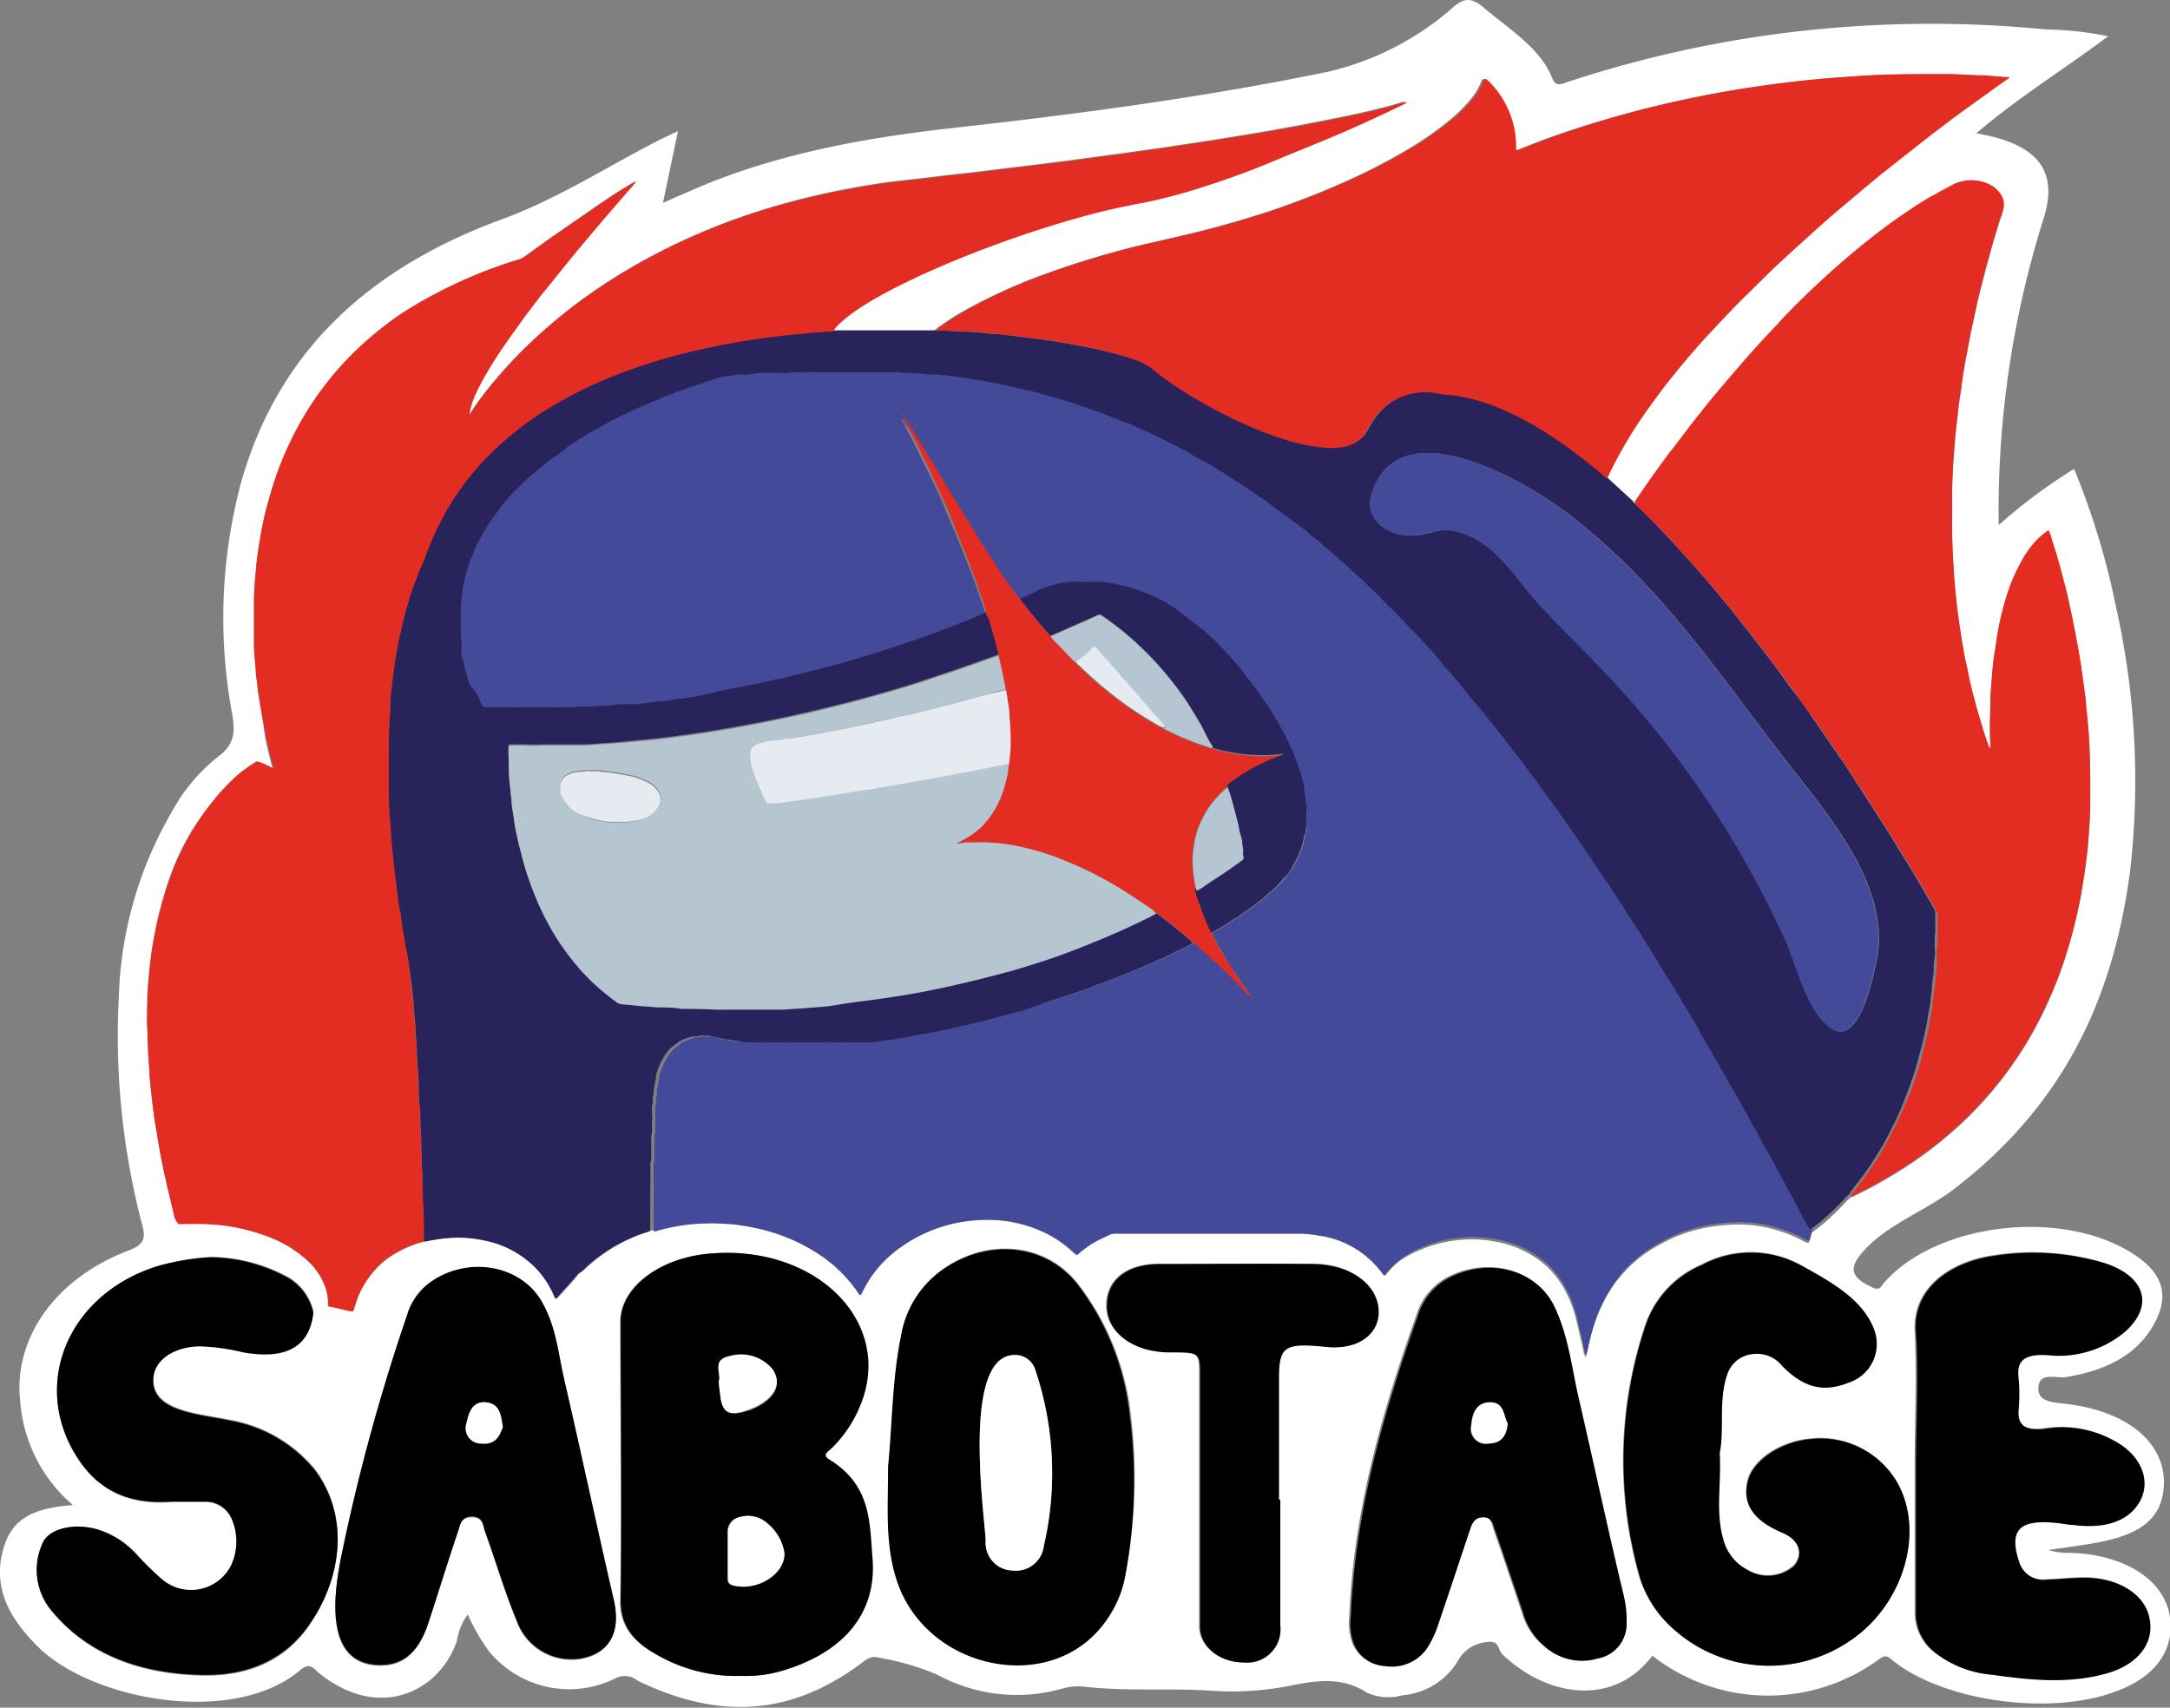 <svg xmlns="http://www.w3.org/2000/svg" viewBox="0 0 164.54 129.5"><rect x="0" y="0" width="164.54" height="129.5" fill="#808080" stroke="none"/><defs><style>.cls-1{fill:#fff;}.cls-2{fill:#434a9a;}.cls-3{fill:#29235c;}.cls-4{fill:#e32d22;}.cls-5{fill:#b5c6d1;}.cls-6{fill:#e5ebf1;}.cls-7{fill:#b5c6d2;}</style></defs><title>Recurso 32</title><g id="Capa_2" data-name="Capa 2"><g id="Capa_1-2" data-name="Capa 1"><path class="cls-1" d="M68.31,31.29h0l0,0v0a0,0,0,0,1,0,0h0Z"/><path class="cls-1" d="M156.92,117.76a5.23,5.23,0,0,1-1.61-.21c3.95-.63,8.52-.73,8.76-4.83.19-3.22-2.64-5.65-7.27-6.24-1-.14-2.33-.09-2.24-1.28s1.36-.65,2.09-.77c3.1-.5,5.4-1.71,6.67-4s.62-4-1.76-5.46c-5.45-3.35-14.81-2.18-18.73,2.34-.22.25-.25.6-.88.31-1.67-.77-1.78-1.5-.65-2.74,1.78-2,4.57-3,6.72-4.6,8.77-6.65,12.26-15,13.49-24.18A60.14,60.14,0,0,0,160.44,46a57.47,57.47,0,0,0-3.17-10.44,40.65,40.65,0,0,0-5.72,4.26A73.8,73.8,0,0,1,155,16.43c1.05-3.51-.49-5.53-5.15-6.32,3.11-2.67,6.68-4.87,10-7.36a25.91,25.91,0,0,0-4.74-.52,89.14,89.14,0,0,0-20.26.33,87.87,87.87,0,0,0-15.88,3.62c-.47.16-1,.45-1.25-.2-.88-2.31-3.25-3.73-5.23-5.41-1-.86-1.58-.68-2.44.1a21.79,21.79,0,0,1-10.49,5c-8.91,1.79-18,3-27,4-7,.77-13.76,2-20,4.71l-2.29,1c.4-1.91.75-3.6,1.14-5.44-.66.32-1.16.54-1.64.79-3.88,2-7.52,4.36-11.69,5.89-11.1,4.07-17.21,10.9-19.78,19.9a39.73,39.73,0,0,0-.69,17.65c.2,1.21.25,2.25-1.07,3.21a13.59,13.59,0,0,0-3.53,4.22,29.56,29.56,0,0,0-4,14A56.46,56.46,0,0,0,10.81,93c.21.84.16,1.36-1,1.81C4.2,96.91,1,101.5,1.53,106.27a11.5,11.5,0,0,0,4,7.87c-3.36.24-4.76,1.23-5.34,3.55C-.51,120.52.74,122.8,3,125c4.2,4,14.77,5.89,19.77,1.65.76-.64,1-.1,1.45.25,2.81,2.26,5.94,2.45,8.36.54a6.61,6.61,0,0,0,2.06-3,4.52,4.52,0,0,1,.83-2,15.6,15.6,0,0,0,1.61,2.79,7.87,7.87,0,0,0,9.68,2,1.48,1.48,0,0,1,1.54.2c6.28,3.06,11.7,2.65,17-1.29.4-.3.73-.6,1.34-.43A19.45,19.45,0,0,1,71.07,127a12.59,12.59,0,0,0,9.42,1.07,4.42,4.42,0,0,1,1.73-.16c3.17.36,6.38.1,9.54.3a22.58,22.58,0,0,0,5.88-.34c2-.39,4-.8,6,.49a4,4,0,0,0,2.71.2,5.43,5.43,0,0,0,4.27-2.74,2.73,2.73,0,0,1,2.1-1.29c1-.18.85.6,1.2.93,3.41,3.25,8.43,4,11.37.1a14.23,14.23,0,0,0,17.2.26c.53-.4.7-.16,1.06.13,3.83,3.07,11.93,4.2,16.88,2.32,2.74-1,4.23-2.78,4.16-5.13C164.44,119.81,161,117.85,156.92,117.76ZM23.3,123.48c-1.72,2.39-4.38,3.67-8,3.59-4.93-.11-8.83-1.71-11.48-5a4.8,4.8,0,0,1-.63-4.88c.4-1.19,2.3-1.67,4.15-1.17a6.63,6.63,0,0,1,3,1.88,22.84,22.84,0,0,0,1.85,1.83,3.4,3.4,0,0,0,5.32-.92,4.32,4.32,0,0,0,.05-3.62,2.16,2.16,0,0,0-2.09-1.27c-.82,0-1.65,0-2.47,0-3.22.23-5.41-.89-6.9-3C2.2,105.33,5,98.18,12,96a18.56,18.56,0,0,1,4-.69,12.53,12.53,0,0,1,5.57,1.38,4.06,4.06,0,0,1,2.21,2.8c-.28,2.62-2.06,3.61-5.36,3a15.71,15.71,0,0,0-3.29-.45c-1.86.05-3.27,1-3.46,2.24-.39,2.77,3.47,2.88,5.93,3.42a10.69,10.69,0,0,1,6.3,3.73C26.61,115.12,25.86,119.93,23.3,123.48Zm20.94,2.3A4.4,4.4,0,0,1,39.19,123c-.93-2.24-1.6-4.55-2.42-6.82-.16-.45-.1-1.11-1-1.11s-.89.68-1.05,1.12c-.79,2.33-1.5,4.67-2.27,7s-2.09,3.3-4.07,3.11c-3.78-.38-3.07-5.41-2.51-8.23.11-.51.2-1,.27-1.28a149.74,149.74,0,0,1,4.72-17,4.67,4.67,0,0,1,1.63-2.39c2.76-2.08,6.79-1.51,8.49,1.22,1.17,1.87,1.32,4,1.78,6,1.3,5.63,2.5,11.27,3.78,16.9C47.06,123.73,46.25,125.33,44.24,125.78Zm15.41.8a9.62,9.62,0,0,1-3.44.51,12,12,0,0,1-6.43-1.6c-1.82-1-2.8-2.23-2.76-4.11.13-7.06,0-14.12,0-21.17,0-2.51,2.83-4.73,6.52-5.12,8-.83,14.06,4.89,11.77,11.17a9.62,9.62,0,0,1-2.26,3.53c-.25.25-.84.51-.22.89,3.26,2,3.05,4.91,3.24,7.63C66.39,122.3,64,125.19,59.65,126.58Zm5.93-29-.26.49s0,.1-.1.09-.08-.06-.11-.09-.2-.3-.31-.44A10.72,10.72,0,0,0,61.92,95a13.81,13.81,0,0,0-3.37-1.54A16.4,16.4,0,0,0,56,92.87c-.34-.05-.68-.08-1-.11a14.18,14.18,0,0,0-1.6-.05,14.42,14.42,0,0,0-3.6.51,1.71,1.71,0,0,1-.46.1h0a.91.91,0,0,1-.3.13,12.16,12.16,0,0,0-4.19,2.35c-.19.15-.36.32-.53.48a1.12,1.12,0,0,1-.24.19.73.73,0,0,0-.23.19l-.4.48-1.18,1.31h-.1a.21.21,0,0,1,0-.06c-.08-.18-.16-.36-.25-.53a6.61,6.61,0,0,0-1.18-1.69,7.41,7.41,0,0,0-3.8-2.09,9.42,9.42,0,0,0-3-.2,11.52,11.52,0,0,0-1.56.25l-.17,0-.24.08a8.67,8.67,0,0,0-2.23,1,6.09,6.09,0,0,0-1.27,1.08A7.3,7.3,0,0,0,27.3,98a8.56,8.56,0,0,0-.47,1.14,1.07,1.07,0,0,1-.1.22.11.11,0,0,1-.07,0l-.17,0L25,99.06a.11.11,0,0,1-.08,0s-.06,0-.06-.08a1.69,1.69,0,0,1,0-.23,3.73,3.73,0,0,0-.22-1.18,5,5,0,0,0-1.28-1.93,9.13,9.13,0,0,0-3.05-1.88,14.74,14.74,0,0,0-3.84-.9A21,21,0,0,0,14,92.77h-.39a.15.15,0,0,1-.14-.06,1.26,1.26,0,0,1-.26-.48c-.22-1-.46-1.94-.68-2.91-.16-.7-.3-1.41-.43-2.12-.08-.42-.14-.84-.21-1.25s-.15-.88-.22-1.32c0-.24-.07-.48-.09-.72s-.08-.71-.12-1.06-.09-.9-.14-1.36c0,0,0-.06,0-.1,0-.65-.08-1.3-.11-2,0-.46,0-.93-.05-1.39,0-.72,0-1.44,0-2.16s.07-1.26.12-1.88.15-1.44.26-2.15c.16-1,.36-2,.61-2.91a25.94,25.94,0,0,1,1-3.12,20.05,20.05,0,0,1,1.05-2.2A19.49,19.49,0,0,1,15.8,61.2,16.16,16.16,0,0,1,17.88,59a11,11,0,0,1,1.36-1l.13-.08a.2.2,0,0,1,.17,0,6.07,6.07,0,0,1,.94.41l.22.1h0a0,0,0,0,0,0,0,.16.16,0,0,0,0-.07c-.16-.49-.26-1-.39-1.49-.07-.3-.14-.61-.2-.91S20,55,19.91,54.55c-.11-.62-.21-1.25-.31-1.87,0-.24-.07-.48-.09-.73s-.09-.75-.12-1.12c-.05-.61-.09-1.21-.13-1.82,0-.2,0-.4,0-.6,0-1,0-1.94,0-2.92,0-.71.06-1.43.14-2.15,0-.38.07-.77.12-1.15s.13-.86.2-1.29.14-.79.22-1.18.18-.85.3-1.27.25-.91.39-1.36a24.09,24.09,0,0,1,1.23-3.21c.26-.56.54-1.12.84-1.67a24.62,24.62,0,0,1,1.84-2.81c.37-.49.76-1,1.17-1.43a24.3,24.3,0,0,1,2-2A25.19,25.19,0,0,1,30.12,24,28.76,28.76,0,0,1,33,22.29a35.42,35.42,0,0,1,6.35-2.62,1.67,1.67,0,0,0,.5-.25l2-1.44,1.85-1.3,1.8-1.24c.74-.5,1.48-1,2.25-1.45.14-.09.28-.16.43-.24s0,0,0,0a.2.2,0,0,1,0,.08l-.7.8c-.45.52-.9,1-1.34,1.55-.68.78-1.34,1.57-2,2.36-.41.5-.82,1-1.22,1.49l-2,2.47c-.4.51-.79,1-1.17,1.55-.51.69-1,1.39-1.49,2.09s-1,1.48-1.42,2.24c-.26.44-.49.89-.71,1.35a5.72,5.72,0,0,0-.53,1.64s0,0,0,0l.08,0s0,0,0-.06a23.2,23.2,0,0,1,2-2.65,34.81,34.81,0,0,1,3.17-3.27,39.06,39.06,0,0,1,3.42-2.78,44.11,44.11,0,0,1,5.6-3.44,49.23,49.23,0,0,1,7.14-3,56.56,56.56,0,0,1,7.3-1.87c1.19-.23,2.39-.42,3.61-.57l2.31-.26,2-.24,1.89-.21,2-.25,2.4-.29,2.31-.29,2.3-.31c.89-.12,1.77-.23,2.65-.36l2.55-.36,2.85-.43,3.14-.5c2.84-.47,5.66-1,8.46-1.59,1.2-.26,2.4-.55,3.57-.91l.2,0s0,0,.07,0l0,0a1.39,1.39,0,0,1-.21.11c-1.59.77-3.19,1.51-4.82,2.22s-3.28,1.41-5,2.07-3.59,1.37-5.44,2a41.3,41.3,0,0,1-4.34,1.16c-.55.11-1.12.21-1.67.33-1.34.28-2.65.63-4,1a87.5,87.5,0,0,0-8.44,2.93c-1.59.65-3.15,1.34-4.66,2.1-.94.48-1.86,1-2.73,1.53a12.49,12.49,0,0,0-1.58,1.18,3.54,3.54,0,0,0-.66.74l1.43,0,.64,0c1.73,0,3.46,0,5.18,0h.48a2,2,0,0,1,.38-.31,19.91,19.91,0,0,1,2.17-1.37,41.29,41.29,0,0,1,5.35-2.45,66.91,66.91,0,0,1,8-2.43l2.66-.61q3.64-.85,7.13-2c1.72-.59,3.4-1.23,5-1.94a45.64,45.64,0,0,0,5.4-2.76,24.77,24.77,0,0,0,3.09-2.18,11,11,0,0,0,1.66-1.69,5.05,5.05,0,0,0,.74-1.34s.07,0,.1,0,0,0,.06,0,.23.2.33.31a6.81,6.81,0,0,1,1.17,1.65,6.73,6.73,0,0,1,.64,1.86,7.15,7.15,0,0,1,.12,1.38c0,.06,0,.11,0,.17s.07.05.1,0l.12,0c1.51-.63,3.06-1.19,4.65-1.7a81.69,81.69,0,0,1,8.34-2.21c1.67-.35,3.36-.65,5.06-.9,1-.15,2.05-.28,3.08-.4s1.8-.19,2.71-.26l2.37-.17h.09c1.6-.08,3.2-.12,4.81-.11l1.6,0c.82,0,1.65.06,2.47.09.63,0,1.26.08,1.9.13l.07,0s0,.06,0,.09l0,0-1.06.74-1.8,1.3q-2.1,1.53-4.13,3.12c-1,.79-2,1.57-3,2.37L139.4,15.9c-.63.54-1.25,1.08-1.85,1.63-.81.72-1.61,1.45-2.4,2.18-.43.39-.84.79-1.25,1.19L132,22.78c-.43.43-.85.87-1.26,1.31-.66.71-1.32,1.43-2,2.15-.45.5-.88,1-1.3,1.53s-.93,1.14-1.37,1.72-.84,1.14-1.25,1.71-1,1.43-1.41,2.17c-.29.48-.57,1-.82,1.45s-.46.87-.65,1.31a.37.37,0,0,1-.07.12l.15.15,1.83,1.68.1.07a1.15,1.15,0,0,0,.19-.26c.78-1.17,1.61-2.32,2.46-3.47.5-.68,1-1.36,1.54-2,.76-1,1.52-1.93,2.32-2.88.62-.72,1.23-1.44,1.86-2.16.78-.89,1.58-1.77,2.41-2.63.63-.66,1.27-1.31,1.93-2s1.55-1.48,2.36-2.2c1.08-1,2.19-1.89,3.35-2.78a44.09,44.09,0,0,1,3.84-2.64c.6-.36,1.21-.71,1.84-1a2.7,2.7,0,0,1,.58-.23,3.14,3.14,0,0,1,2.16.17,2.15,2.15,0,0,1,.94.81,1.25,1.25,0,0,1,.19.93,3.07,3.07,0,0,1-.14.52c-.2.57-.36,1.14-.54,1.71s-.37,1.32-.56,2-.36,1.39-.54,2.08-.36,1.57-.53,2.35-.33,1.62-.48,2.43c-.1.48-.18,1-.26,1.44l-.12.83c0,.3-.09.61-.13.92s-.09.68-.13,1c-.08.68-.16,1.37-.23,2.05,0,.44-.07.88-.1,1.32-.08.94-.11,1.88-.14,2.82s0,1.79,0,2.68,0,2,.1,3c0,.74.11,1.47.17,2.21.05.5.11,1,.17,1.49,0,.21.06.42.09.63.08.53.16,1.07.25,1.61s.17,1,.3,1.57c.07.31.13.61.19.92.11.55.26,1.11.4,1.66s.24.91.38,1.36c.22.77.45,1.53.73,2.28a.31.31,0,0,0,.06.13l.06,0a0,0,0,0,1,0,0c0-.1,0-.2,0-.3a26.82,26.82,0,0,1,0-2.69c0-.14,0-.29,0-.43,0-.73.07-1.46.13-2.18s.11-1.17.21-1.75c.07-.42.12-.84.19-1.25s.16-.9.27-1.35.26-1,.42-1.55a13.8,13.8,0,0,1,1-2.4,8,8,0,0,1,1-1.53,5.42,5.42,0,0,1,1-.93l.09-.07a.09.09,0,0,1,.14,0l.12.31c.13.43.26.86.4,1.29.25.8.45,1.6.66,2.4.15.53.26,1.07.38,1.6.07.31.15.63.21,1,.11.54.22,1.09.32,1.64.07.37.14.74.2,1.11s.1.57.14.86.1.63.14,1,.07.48.1.73.09.7.12,1.05c.08.77.15,1.54.22,2.32a.62.62,0,0,0,0,.13c.1,1.54.13,3.09.11,4.64,0,.26,0,.53,0,.79,0,.7-.06,1.4-.11,2.09s-.1,1.21-.17,1.82-.14,1-.21,1.48-.13.86-.21,1.28-.17.86-.26,1.28-.25,1.09-.4,1.63c-.26,1-.58,2-.94,3s-.75,1.88-1.19,2.81a28.43,28.43,0,0,1-3.73,5.85,27.93,27.93,0,0,1-2.09,2.28,30.5,30.5,0,0,1-3.45,2.89,34.6,34.6,0,0,1-5.06,3,.6.6,0,0,1-.3.11h0l-.09.06c-.13.12-.25.24-.37.37-.37.4-.77.79-1.18,1.17a13.16,13.16,0,0,1-1.22,1l-.1.06a.38.38,0,0,0-.09.18c-.05.21-.11.41-.16.62a.1.1,0,0,1-.1,0l-.08,0-.21-.11a9.85,9.85,0,0,0-1.82-.77,10.27,10.27,0,0,0-2.08-.45,11.54,11.54,0,0,0-2.12,0,12.45,12.45,0,0,0-2.52.46,11.41,11.41,0,0,0-2.35,1,10,10,0,0,0-3.82,3.54,11.88,11.88,0,0,0-1.15,2.42,17.55,17.55,0,0,0-.58,2.21,2.43,2.43,0,0,1-.13.42c0-.15-.08-.25-.11-.36-.09-.43-.17-.85-.28-1.27-.17-.67-.29-1.33-.51-2a8.74,8.74,0,0,0-.86-1.87,7.55,7.55,0,0,0-1.11-1.38,7.75,7.75,0,0,0-4-1.93,9.31,9.31,0,0,0-2.36-.14,10,10,0,0,0-3.29.78A7.44,7.44,0,0,0,106,95.72a5.62,5.62,0,0,0-.8.82,2.09,2.09,0,0,0-.14.17.08.08,0,0,1-.11,0l-.15-.2a7.17,7.17,0,0,0-4.76-2.8,11.59,11.59,0,0,0-1.32-.15c-.52,0-1,0-1.56,0H84.79a1.47,1.47,0,0,1-.21,0,1,1,0,0,0-.53.12l-.74.35a7.15,7.15,0,0,0-1.48,1l-.15.12a.09.09,0,0,1-.11,0l-.29-.25a8.45,8.45,0,0,0-2.36-1.54,10.18,10.18,0,0,0-2.37-.71,10.69,10.69,0,0,0-2.59-.1,11.14,11.14,0,0,0-2.71.54,11.5,11.5,0,0,0-2.71,1.3A9.45,9.45,0,0,0,66.7,96,8.67,8.67,0,0,0,65.58,97.59Zm19.77,21.75A8.37,8.37,0,0,1,84,122.7c-3.08,4.58-9.41,4.41-13.18,1.22-2.66-2.26-3.29-5.08-3.45-8-.08-1.59,0-3.18,0-4.77.33-3.33.31-6.66,1-10a7.63,7.63,0,0,1,2.88-4.73c3.43-2.61,8-2.25,10.48.92a19.77,19.77,0,0,1,4,9.81A39.18,39.18,0,0,1,85.35,119.34Zm15.21-17.22c-3.21-.33-3.61-.07-3.62,2.42v9.15H97c0,3.18,0,6.37,0,9.56a2.52,2.52,0,0,1-2.71,2.8c-1.86,0-3.37-1.18-3.37-2.73,0-6.37,0-12.74,0-19.12,0-1.61-.06-1.7-2.15-1.67-2.91,0-5-1.53-4.9-3.69.1-1.87,1.61-3,4-3,3.9,0,7.79,0,11.68,0,2.83,0,4.83,1.56,4.91,3.51S102.93,102.37,100.56,102.12ZM121,125.72a4.18,4.18,0,0,1-4-.94,5,5,0,0,1-1.62-2.54c-.72-2.11-1.42-4.22-2.16-6.33-.13-.37-.17-.9-.85-.9s-.82.46-1,.86c-.8,2.38-1.58,4.76-2.39,7.13a7.92,7.92,0,0,1-.88,1.92,3.24,3.24,0,0,1-3.18,1.37,2.68,2.68,0,0,1-2.45-1.89,4.68,4.68,0,0,1-.16-1.89c.32-7.79,2.43-15.33,5.09-22.8a4.84,4.84,0,0,1,2.63-3c3-1.38,6.4-.4,7.71,2.3,1.07,2.23,1.31,4.61,1.84,6.93,1.16,5,2.22,10,3.37,15a8.3,8.3,0,0,1,.19,2A2.66,2.66,0,0,1,121,125.72Zm19.26-1.33a10.85,10.85,0,0,1-13.55-1,8.58,8.58,0,0,1-2.4-3.76,32.26,32.26,0,0,1,.44-19.18A7.63,7.63,0,0,1,129,95.89a7.88,7.88,0,0,1,7.47,0c2.28,1.26,4.65,2.55,5.55,4.79a3.09,3.09,0,0,1-1.91,4.13c-1.86.76-3.32.4-5-1.25a2.46,2.46,0,0,0-2.18-.93,2.26,2.26,0,0,0-2,1.52c-.7,2-.21,4.17-.58,6,.13,2.33-.33,4.42.26,6.5a3.67,3.67,0,0,0,1.88,2.38,3,3,0,0,0,3.48-.3c.77-.84.49-2-.9-2.55-2.1-.87-3-2.11-2.58-3.91.38-1.56,2.48-3,4.81-3.19a6.73,6.73,0,0,1,6.49,3.23C146,116.14,144.35,121.69,140.3,124.39Zm19.41,2.48c-2.88.81-5.8.5-8.72.09a8,8,0,0,1-4.31-1.68,3.77,3.77,0,0,1-1.46-3c0-3.69,0-7.38,0-11.07,0-3.41.17-6.84,0-10.25-.2-3.17,2.49-5.28,6-5.78a19,19,0,0,1,8.19.53c3.2,1,3.9,3.21,1.66,5.24a7.81,7.81,0,0,1-5.87,1.77c-1.75-.1-2.37.41-2.2,1.73a13.47,13.47,0,0,1,0,2.46c0,1.11.53,1.58,2,1.4a8.13,8.13,0,0,1,5.9,1.3c1.65,1.2,2.11,2.94,1.2,4.36s-2.64,2-5.08,1.61l-.18,0c-3.68-.56-4.7.24-3.73,3a1.94,1.94,0,0,0,2.07,1.17c.88,0,1.76-.12,2.64-.14,2.5-.07,4.55,1.07,5,2.75C163.48,124.39,162.24,126.16,159.71,126.87Z"/><polygon class="cls-1" points="68.3 31.29 68.3 31.29 68.3 31.29 68.3 31.29"/><path class="cls-1" d="M68.49,31.63h0l0,0h0Z"/><path d="M62.88,110.68c-.62-.38,0-.64.22-.89a9.62,9.62,0,0,0,2.26-3.53c2.29-6.28-3.75-12-11.77-11.17-3.69.39-6.52,2.61-6.52,5.12,0,7.05.08,14.11,0,21.17,0,1.88.94,3.11,2.76,4.11a12,12,0,0,0,6.43,1.6,9.62,9.62,0,0,0,3.44-.51c4.33-1.39,6.74-4.28,6.47-8.27C65.93,115.59,66.14,112.67,62.88,110.68Zm-8.26-4.87c0-.31-.07-.63-.1-1,.21-.61-.58-1.63.85-1.9a3.09,3.09,0,0,1,3.23,1c.6.88.33,1.78-.66,2.48a4.68,4.68,0,0,1-1,.53C55.32,107.47,54.75,107.21,54.62,105.81Zm1,14.44c-.47-.11-.47-.35-.47-.61,0-1.13,0-2.27,0-3.4a1.14,1.14,0,0,1,.93-1.2,2.18,2.18,0,0,1,2.06.48,3.61,3.61,0,0,1,1.28,2.29C59.47,119.43,57.37,120.65,55.65,120.25Z"/><path d="M23.87,111.49a10.69,10.69,0,0,0-6.3-3.73c-2.46-.54-6.32-.65-5.93-3.42.19-1.27,1.6-2.19,3.46-2.24a15.71,15.71,0,0,1,3.29.45c3.3.59,5.08-.4,5.36-3a4.06,4.06,0,0,0-2.21-2.8A12.53,12.53,0,0,0,16,95.35,18.56,18.56,0,0,0,12,96c-7,2.14-9.82,9.29-5.91,14.86,1.49,2.13,3.68,3.25,6.9,3,.82,0,1.65,0,2.47,0a2.16,2.16,0,0,1,2.09,1.27,4.32,4.32,0,0,1-.05,3.62,3.4,3.4,0,0,1-5.32.92,22.84,22.84,0,0,1-1.85-1.83,6.63,6.63,0,0,0-3-1.88c-1.85-.5-3.75,0-4.15,1.17a4.8,4.8,0,0,0,.63,4.88c2.65,3.29,6.55,4.89,11.48,5,3.57.08,6.23-1.2,8-3.59C25.86,119.93,26.61,115.12,23.87,111.49Z"/><path d="M137.35,109.13c-2.33.2-4.43,1.63-4.81,3.19-.45,1.8.48,3,2.58,3.91,1.39.57,1.67,1.71.9,2.55a3,3,0,0,1-3.48.3,3.67,3.67,0,0,1-1.88-2.38c-.59-2.08-.13-4.17-.26-6.5.37-1.84-.12-4,.58-6a2.26,2.26,0,0,1,2-1.52,2.46,2.46,0,0,1,2.18.93c1.64,1.65,3.1,2,5,1.25a3.09,3.09,0,0,0,1.91-4.13c-.9-2.24-3.27-3.53-5.55-4.79a7.88,7.88,0,0,0-7.47,0,7.63,7.63,0,0,0-4.25,4.53,32.26,32.26,0,0,0-.44,19.18,8.58,8.58,0,0,0,2.4,3.76,10.85,10.85,0,0,0,13.55,1c4-2.7,5.68-8.25,3.54-12A6.73,6.73,0,0,0,137.35,109.13Z"/><path d="M157.88,119.66c-.88,0-1.76.11-2.64.14a1.94,1.94,0,0,1-2.07-1.17c-1-2.81.05-3.61,3.73-3l.18,0c2.44.34,4.19-.21,5.08-1.61s.45-3.16-1.2-4.36a8.13,8.13,0,0,0-5.9-1.3c-1.51.18-2.08-.29-2-1.4a13.47,13.47,0,0,0,0-2.46c-.17-1.32.45-1.83,2.2-1.73a7.81,7.81,0,0,0,5.87-1.77c2.24-2,1.54-4.27-1.66-5.24a19,19,0,0,0-8.19-.53c-3.56.5-6.25,2.61-6,5.78.22,3.41,0,6.84,0,10.25,0,3.69,0,7.38,0,11.07a3.77,3.77,0,0,0,1.46,3A8,8,0,0,0,151,127c2.92.41,5.84.72,8.72-.09,2.53-.71,3.77-2.48,3.2-4.46C162.43,120.73,160.38,119.59,157.88,119.66Z"/><path d="M81.7,97.4c-2.51-3.17-7-3.53-10.48-.92a7.63,7.63,0,0,0-2.88,4.73c-.69,3.29-.67,6.62-1,10,0,1.59-.07,3.18,0,4.77.16,2.91.79,5.73,3.45,8,3.77,3.19,10.1,3.36,13.18-1.22a8.37,8.37,0,0,0,1.37-3.36,39.18,39.18,0,0,0,.31-12.13A19.77,19.77,0,0,0,81.7,97.4Zm-2.55,19.83a2.13,2.13,0,0,1-2.36,1.87,2.09,2.09,0,0,1-2.05-2.24c0-.77-.37-3.38-.44-6.15-.11-3.77.26-7.82,2.52-7.95a1.6,1.6,0,0,1,1.69,1.15A24.55,24.55,0,0,1,79.15,117.23Z"/><path d="M42.77,104.55c-.46-2-.61-4.08-1.78-6-1.7-2.73-5.73-3.3-8.49-1.22a4.67,4.67,0,0,0-1.63,2.39,149.74,149.74,0,0,0-4.72,17c-.07.33-.16.77-.27,1.28-.56,2.82-1.27,7.85,2.51,8.23,2,.19,3.3-.8,4.07-3.11s1.48-4.67,2.27-7c.16-.44.2-1.11,1.05-1.12s.83.66,1,1.11c.82,2.27,1.49,4.58,2.42,6.82a4.4,4.4,0,0,0,5.05,2.79c2-.45,2.82-2,2.31-4.33C45.27,115.82,44.07,110.18,42.77,104.55Zm-6.24,4.92a1.16,1.16,0,0,1-1.15-1.56c.15-.72.41-1.69,1.51-1.56s1.07,1.17,1.24,1.86C37.89,108.91,37.58,109.58,36.53,109.47Z"/><path d="M119.7,106c-.53-2.32-.77-4.7-1.84-6.93-1.31-2.7-4.71-3.68-7.71-2.3a4.84,4.84,0,0,0-2.63,3c-2.66,7.47-4.77,15-5.09,22.8a4.68,4.68,0,0,0,.16,1.89,2.68,2.68,0,0,0,2.45,1.89,3.24,3.24,0,0,0,3.18-1.37,7.92,7.92,0,0,0,.88-1.92c.81-2.37,1.59-4.75,2.39-7.13.14-.4.32-.87,1-.86s.72.53.85.9c.74,2.11,1.44,4.22,2.16,6.33a5,5,0,0,0,1.62,2.54,4.18,4.18,0,0,0,4,.94,2.66,2.66,0,0,0,2.22-2.66,8.3,8.3,0,0,0-.19-2C121.92,116,120.86,111,119.7,106Zm-6.91,3.5a1.14,1.14,0,0,1-1.26-1.37c.07-.78.28-1.75,1.43-1.76s1,1,1.33,1.61C114.2,108.79,113.89,109.48,112.79,109.47Z"/><path d="M104.54,99.38c-.08-1.95-2.08-3.46-4.91-3.51-3.89-.07-7.78,0-11.68,0-2.42,0-3.93,1.13-4,3-.12,2.16,2,3.74,4.9,3.69,2.09,0,2.16.06,2.15,1.67,0,6.38,0,12.75,0,19.12,0,1.55,1.51,2.74,3.37,2.73a2.52,2.52,0,0,0,2.71-2.8c0-3.19,0-6.38,0-9.56h-.1v-9.15c0-2.49.41-2.75,3.62-2.42C102.93,102.37,104.61,101.21,104.54,99.38Z"/><path class="cls-1" d="M58.19,115.52a2.18,2.18,0,0,0-2.06-.48,1.14,1.14,0,0,0-.93,1.2c0,1.13,0,2.27,0,3.4,0,.26,0,.5.47.61,1.72.4,3.82-.82,3.82-2.44A3.61,3.61,0,0,0,58.19,115.52Z"/><path class="cls-1" d="M56.92,106.84a4.68,4.68,0,0,0,1-.53c1-.7,1.26-1.6.66-2.48a3.09,3.09,0,0,0-3.23-1c-1.43.27-.64,1.29-.85,1.9,0,.4.07.72.1,1C54.75,107.21,55.32,107.47,56.92,106.84Z"/><path class="cls-1" d="M76.82,102.76c-2.26.13-2.63,4.18-2.52,7.95.07,2.77.41,5.38.44,6.15a2.09,2.09,0,0,0,2.05,2.24,2.13,2.13,0,0,0,2.36-1.87,24.55,24.55,0,0,0-.64-13.32A1.6,1.6,0,0,0,76.82,102.76Z"/><path class="cls-1" d="M36.89,106.35c-1.1-.13-1.36.84-1.51,1.56a1.16,1.16,0,0,0,1.15,1.56c1,.11,1.36-.56,1.6-1.26C38,107.52,38,106.48,36.89,106.35Z"/><path class="cls-1" d="M113,106.34c-1.15,0-1.36,1-1.43,1.76a1.14,1.14,0,0,0,1.26,1.37c1.1,0,1.41-.68,1.5-1.52C114,107.39,114.09,106.34,113,106.34Z"/><path class="cls-2" d="M71.25,93.07A11.14,11.14,0,0,1,74,92.53a10.69,10.69,0,0,1,2.59.1,10.18,10.18,0,0,1,2.37.71,8.45,8.45,0,0,1,2.36,1.54l.29.25a.09.09,0,0,0,.11,0l.15-.12a7.15,7.15,0,0,1,1.48-1l.74-.35a1,1,0,0,1,.53-.12,1.47,1.47,0,0,0,.21,0H97.11c.52,0,1,0,1.56,0a11.59,11.59,0,0,1,1.32.15,7.17,7.17,0,0,1,4.76,2.8l.15.2a.08.08,0,0,0,.11,0,2.09,2.09,0,0,1,.14-.17,5.62,5.62,0,0,1,.8-.82,7.44,7.44,0,0,1,1.79-1.09,10,10,0,0,1,3.29-.78,9.31,9.31,0,0,1,2.36.14,7.75,7.75,0,0,1,4,1.93,7.55,7.55,0,0,1,1.11,1.38,8.74,8.74,0,0,1,.86,1.87c.22.66.34,1.32.51,2,.11.42.19.84.28,1.27,0,.11.07.21.11.36a2.43,2.43,0,0,0,.13-.42,17.55,17.55,0,0,1,.58-2.21,11.88,11.88,0,0,1,1.15-2.42,10,10,0,0,1,3.82-3.54,11.41,11.41,0,0,1,2.35-1,12.45,12.45,0,0,1,2.52-.46,11.54,11.54,0,0,1,2.12,0,10.27,10.27,0,0,1,2.08.45,9.85,9.85,0,0,1,1.82.77l.21.11.08,0a.1.1,0,0,0,.1,0c.05-.21.11-.41.16-.62a.38.38,0,0,1,.09-.18.19.19,0,0,1-.16-.09l-.27-.53c-.14-.24-.27-.48-.4-.73l-.66-1.26c-.09-.17-.2-.34-.29-.52-.29-.58-.64-1.15-.92-1.74a11.24,11.24,0,0,1-.6-1.07c-.26-.47-.55-.94-.78-1.43-.1-.19-.21-.39-.33-.58s-.25-.44-.36-.67l-.09-.15c-.2-.31-.36-.62-.53-.94s-.27-.44-.38-.67c-.21-.38-.47-.76-.65-1.15a.41.41,0,0,0-.05-.09c-.18-.31-.38-.62-.55-.94s-.33-.54-.47-.82-.34-.58-.51-.87l-.26-.46a2.52,2.52,0,0,1-.24-.42l0-.06c-.21-.35-.44-.7-.63-1.05s-.54-.83-.75-1.27c0,0,0,0,0,0-.24-.35-.44-.72-.66-1.08s-.64-1-.93-1.49-.58-.92-.85-1.38-.57-.92-.86-1.37l-.74-1.13a2.91,2.91,0,0,1-.26-.45.94.94,0,0,0-.12-.18,4.66,4.66,0,0,1-.4-.62,3.28,3.28,0,0,0-.27-.38c-.09-.11-.15-.23-.23-.35a1.48,1.48,0,0,0-.16-.27c-.27-.33-.47-.69-.7-1s-.49-.75-.75-1.12-.59-.89-.91-1.32l-.59-.85c-.26-.38-.51-.76-.79-1.14l-.86-1.18c-.15-.21-.32-.42-.48-.63a.83.83,0,0,1-.08-.12c-.23-.33-.47-.65-.73-1s-.32-.44-.48-.66-.25-.32-.37-.49-.37-.44-.53-.68a3.65,3.65,0,0,0-.24-.31c-.24-.28-.41-.58-.67-.85,0,0-.07-.1-.11-.14l-.33-.43L112.47,54l-.85-1-.81-1,0-.06c-.36-.36-.64-.76-1-1.12-.17-.18-.32-.37-.48-.55-.36-.39-.69-.79-1-1.17s-.83-.93-1.3-1.37a.1.1,0,0,1,0,0c-.34-.39-.71-.75-1.07-1.13s-.86-.82-1.25-1.26c-.23-.19-.42-.42-.64-.62s-.45-.43-.67-.65-.45-.37-.65-.58-.44-.37-.62-.59a1.24,1.24,0,0,0-.18-.14,2.88,2.88,0,0,1-.36-.33.58.58,0,0,0-.14-.13,2.78,2.78,0,0,1-.48-.42,3.2,3.2,0,0,0-.27-.22,2.23,2.23,0,0,1-.4-.35.79.79,0,0,0-.17-.14l-.55-.43a2.06,2.06,0,0,1-.31-.28,1.77,1.77,0,0,0-.2-.17l-2.79-2.13A.88.88,0,0,0,96,38a5.76,5.76,0,0,1-.81-.55,2,2,0,0,0-.42-.28.91.91,0,0,1-.16-.11,3.62,3.62,0,0,0-.56-.37c-.11,0-.18-.14-.29-.2a3.89,3.89,0,0,1-.52-.34c-.17-.13-.38-.2-.53-.34-.32-.16-.58-.37-.88-.54L91,34.78l-.83-.48-.1-.07c-.5-.26-1-.52-1.5-.77s-1.16-.58-1.76-.85c-.43-.18-.84-.38-1.26-.57l-.08,0c-.66-.25-1.29-.55-2-.78l-.83-.29a6.51,6.51,0,0,0-.78-.27c-.45-.18-.94-.29-1.4-.46-.24-.09-.51-.14-.76-.22-.43-.13-.87-.24-1.31-.36l-1.07-.25-1-.23c-.57-.12-1.15-.23-1.72-.33L74,28.71l-1.18-.18a4.3,4.3,0,0,0-.72-.09c-.16,0-.3-.08-.47-.07a1.47,1.47,0,0,1-.42-.05.81.81,0,0,0-.22,0l-.3,0-.08,0c-.32,0-.63-.06-.94-.07a3,3,0,0,1-.52-.05,1.59,1.59,0,0,0-.38,0,2.59,2.59,0,0,1-.56-.05,1.46,1.46,0,0,0-.3,0h-.61a2.49,2.49,0,0,1-.47,0,2.07,2.07,0,0,0-.43,0H61.71a1.83,1.83,0,0,0-.47,0A1.1,1.1,0,0,1,61,28h-.56a2.43,2.43,0,0,0-.6.05,2.48,2.48,0,0,1-.39,0,2.64,2.64,0,0,0-.56,0,1.27,1.27,0,0,1-.34,0,2.15,2.15,0,0,0-.51,0h0a5.55,5.55,0,0,0-.82.07,2.63,2.63,0,0,0-.47.06.72.72,0,0,1-.21,0,1.27,1.27,0,0,0-.34,0,.2.2,0,0,1-.13,0c-.25,0-.47.09-.72.09a3,3,0,0,1-.42.06,2.8,2.8,0,0,0-.5.12l-2,.67c-.67.23-1.32.49-2,.74l-.68.29a5.17,5.17,0,0,0-.64.28c-.45.16-.87.38-1.31.58s-1,.49-1.52.75-1.2.65-1.8,1c-.19.16-.45.26-.66.42a3.34,3.34,0,0,1-.4.25,3.22,3.22,0,0,1-.36.24.91.91,0,0,0-.23.15l-.5.37a1.33,1.33,0,0,1-.19.14,4.84,4.84,0,0,0-.82.58c-.25.27-.6.48-.87.74a8.06,8.06,0,0,0-1,.89,14.83,14.83,0,0,0-1.33,1.43,2.09,2.09,0,0,0-.14.17c-.16.23-.34.46-.52.68l-.15.21-.43.65a12,12,0,0,0-.68,1.21,5.73,5.73,0,0,0-.34.71c-.18.46-.37.91-.51,1.37-.08.27-.13.54-.21.81s-.06.39-.14.58a.44.44,0,0,0,0,.16c0,.06,0,.12,0,.17a1.34,1.34,0,0,0-.08.56.44.44,0,0,1,0,.16.89.89,0,0,0-.06.39v2.09a1.14,1.14,0,0,0,.06.4,1.36,1.36,0,0,1,0,.29.75.75,0,0,0,0,.36.19.19,0,0,1,0,.1c0,.22.09.43.09.65s.14.59.22.88.24.77.37,1.15A10.86,10.86,0,0,0,36.11,53c.15.32.32.64.47,1a.26.26,0,0,0,.24.12h2.39a2,2,0,0,0,.42,0,2,2,0,0,1,.35,0H41.1a2,2,0,0,0,.43,0,1,1,0,0,1,.3,0h.57a1.51,1.51,0,0,0,.3,0,1.58,1.58,0,0,1,.38,0,3.24,3.24,0,0,0,.82-.06,1.9,1.9,0,0,1,.34,0,1.53,1.53,0,0,0,.43,0,1.46,1.46,0,0,1,.3,0,2.21,2.21,0,0,0,.51-.05.78.78,0,0,1,.22,0,1.19,1.19,0,0,0,.46-.05h.05a7.4,7.4,0,0,0,.81-.08,3.75,3.75,0,0,0,.47,0,.71.71,0,0,1,.21,0,1.27,1.27,0,0,0,.34,0l.22,0a1.93,1.93,0,0,0,.42-.05c.25,0,.48-.07.72-.09s.48-.06.73-.09a1.75,1.75,0,0,0,.33,0c.39-.07.8-.08,1.19-.18s.7-.11,1.06-.15l.33-.06,1.56-.26,2.26-.44c.61-.12,1.21-.26,1.82-.39,1.59-.34,3.14-.76,4.69-1.16.44-.11.87-.24,1.3-.37l1.4-.42c.28-.09.57-.17.84-.27l.44-.14,1.59-.53c.37-.12.72-.27,1.09-.39.78-.25,1.51-.55,2.26-.84.58-.22,1.16-.45,1.73-.69.26-.12.52-.23.79-.33a.85.85,0,0,0,0-.23c-.14-.44-.29-.88-.44-1.31-.25-.76-.53-1.52-.82-2.27s-.69-1.77-1.06-2.65-.68-1.6-1-2.39-.82-1.79-1.26-2.68c-.28-.55-.54-1.11-.82-1.67s-.49-.94-.74-1.41c0-.1-.13-.2-.11-.31h0a.47.47,0,0,1-.14-.3h0s0,0,0,0,0,0,0,0,0,0,0,0,0,0,0,0a0,0,0,0,0,0,0v0l0,0h0a.36.36,0,0,1,.16.29l0,0s.05,0,.05,0l.3.44,1.47,2.4,1.4,2.32c.41.66.82,1.31,1.22,2,.25.4.49.8.73,1.2.58,1,1.17,1.9,1.81,2.83.34.5.69,1,1,1.49.23.32.47.63.71.95l.1.1h0a.61.61,0,0,0,.13,0c.44-.22.92-.41,1.35-.65a5.33,5.33,0,0,1,.9-.32l.53-.14a6.1,6.1,0,0,1,.84-.13h.13a2.27,2.27,0,0,1,.69,0h.91a2.21,2.21,0,0,1,.68,0c.2,0,.4.05.6.07s.47.08.71.14a12,12,0,0,1,1.34.36c.46.16.91.34,1.35.53s.6.3.9.46l.16.11a3.32,3.32,0,0,0,.37.23,1.7,1.7,0,0,1,.22.15l1.63,1.25a.93.93,0,0,1,.27.25s0,0,.06,0c.24.17.42.39.64.58a9.69,9.69,0,0,1,.73.7c.52.54,1,1.09,1.5,1.66.29.35.57.71.86,1.07s.58.78.86,1.18a10.45,10.45,0,0,1,.62.91c.27.46.58.91.81,1.39.09.2.21.38.32.58a2,2,0,0,1,.1.21c.17.34.29.7.48,1,0,.17.13.34.19.51.14.39.29.78.41,1.18,0,.16.08.32.13.48s.07.44.15.65,0,.16,0,.23a2.5,2.5,0,0,1,.09.66,1.92,1.92,0,0,1,.07.79c0,.29,0,.59,0,.89,0,.07,0,.13,0,.2S99,62.84,99,63a.86.86,0,0,1-.06.39.18.18,0,0,0,0,.1,5.81,5.81,0,0,1-.56,1.66l-.29.55c-.16.29-.4.53-.58.81s-.39.47-.62.68a5.41,5.41,0,0,1-.61.55.64.64,0,0,0-.15.13,2.78,2.78,0,0,1-.48.42l-.74.56a3.5,3.5,0,0,1-.58.4.8.8,0,0,0-.19.13,2.52,2.52,0,0,1-.5.32l0,0c-.51.36-1.07.67-1.62,1,0,0-.06,0-.09.07a1.7,1.7,0,0,0,.14.35c.27.52.55,1,.86,1.55s.5.8.76,1.19.73,1.06,1.12,1.58a.22.22,0,0,1,.07.17h0c.08,0,.1.06.13.1s0,0,0,0l0,0a.14.14,0,0,1-.08-.13h0a.23.23,0,0,1-.15-.1l-.57-.58c-.6-.62-1.21-1.22-1.85-1.82s-1.08-1-1.62-1.46a1.66,1.66,0,0,0-.21-.16s-.08.1-.14.12c-.34.17-.66.36-1,.5-.14.06-.26.14-.4.2-.35.18-.7.35-1.07.5l-.22.1-1.47.64c-.74.31-1.5.61-2.26.9-.39.14-.77.3-1.17.44s-.93.34-1.42.49l-.19.07c-.39.14-.79.27-1.19.39l-.52.17-1.85.56-.12,0c-.92.24-1.84.5-2.77.73-.61.15-1.21.3-1.82.43-.81.18-1.63.36-2.45.51-.28,0-.56.11-.84.15s-.7.13-1,.18-.65.11-1,.14a1.89,1.89,0,0,1-.47.06,2,2,0,0,1-.42.06c-.13,0-.26.05-.38.06a2.58,2.58,0,0,0-.39,0,.72.72,0,0,1-.25,0,1.27,1.27,0,0,0-.34,0,2.06,2.06,0,0,1-.26,0,1.83,1.83,0,0,0-.47,0,.47.47,0,0,1-.17,0,3.31,3.31,0,0,0-.55,0,1.67,1.67,0,0,1-.39,0,2.28,2.28,0,0,0-.64,0,2.28,2.28,0,0,1-.26,0h-.74a2.64,2.64,0,0,0-.56,0,1.46,1.46,0,0,1-.3,0h-1a2.24,2.24,0,0,1-.52,0,1.46,1.46,0,0,0-.3,0h-.69a2.42,2.42,0,0,1-.47,0,2,2,0,0,0-.35,0,1.46,1.46,0,0,1-.42,0l-.13,0a3.31,3.31,0,0,1-.55-.06L55.94,79c-.46-.07-.91-.13-1.35-.24L54,78.61l-.21,0-.3,0a.27.27,0,0,0-.12,0c-.26.07-.55,0-.81.12a3,3,0,0,0-.69.26c-.08,0-.16.09-.24.15l-.37.28a1.83,1.83,0,0,0-.35.33,5,5,0,0,0-.55.86,7.72,7.72,0,0,0-.38,1c0,.08,0,.16,0,.23a1.4,1.4,0,0,0-.08.49,1.2,1.2,0,0,0-.09.59.17.17,0,0,1,0,.1,1,1,0,0,0-.07.52.91.91,0,0,1-.06.4.58.58,0,0,0,0,.23c0,.15,0,.31,0,.46a.9.9,0,0,1,0,.36.58.58,0,0,0,0,.23v.53a1.46,1.46,0,0,1-.06.46.74.74,0,0,0,0,.26v1.36a1.07,1.07,0,0,1-.06.43.58.58,0,0,0,0,.23v.63c0,1.3,0,2.6,0,3.91,0,.12,0,.24,0,.36a1.71,1.71,0,0,0,.46-.1,14.42,14.42,0,0,1,3.6-.51,14.18,14.18,0,0,1,1.6.05c.35,0,.69.06,1,.11a16.4,16.4,0,0,1,2.54.56A13.81,13.81,0,0,1,61.92,95a10.72,10.72,0,0,1,2.88,2.67c.11.14.21.29.31.44s.07.08.11.09.08,0,.1-.09l.26-.49A8.67,8.67,0,0,1,66.7,96a9.45,9.45,0,0,1,1.84-1.58A11.5,11.5,0,0,1,71.25,93.07Z"/><path class="cls-2" d="M68.48,31.61s0,0,0,0h0Z"/><path class="cls-3" d="M49.32,89.05v-.63a.58.58,0,0,1,0-.23,1.07,1.07,0,0,0,.06-.43V86.4a.74.74,0,0,1,0-.26,1.46,1.46,0,0,0,.06-.46v-.53a.58.58,0,0,1,0-.23.9.9,0,0,0,0-.36c0-.15,0-.31,0-.46a.58.58,0,0,1,0-.23.91.91,0,0,0,.06-.4,1,1,0,0,1,.07-.52.17.17,0,0,0,0-.1,1.2,1.2,0,0,1,.09-.59,1.4,1.4,0,0,1,.08-.49c0-.07,0-.15,0-.23a7.72,7.72,0,0,1,.38-1,5,5,0,0,1,.55-.86,1.83,1.83,0,0,1,.35-.33l.37-.28c.08-.06.16-.1.24-.15a3,3,0,0,1,.69-.26c.26-.08.55-.05.81-.12a.27.27,0,0,1,.12,0l.3,0,.21,0,.62.14c.44.11.89.17,1.35.24l.55.07a3.31,3.31,0,0,0,.55.06l.13,0a1.46,1.46,0,0,0,.42,0,2,2,0,0,1,.35,0,2.42,2.42,0,0,0,.47,0h.69a1.46,1.46,0,0,1,.3,0,2.24,2.24,0,0,0,.52,0h1a1.46,1.46,0,0,0,.3,0,2.64,2.64,0,0,1,.56,0h.74a2.28,2.28,0,0,0,.26,0,2.28,2.28,0,0,1,.64,0,1.67,1.67,0,0,0,.39,0,3.31,3.31,0,0,1,.55,0,.47.47,0,0,0,.17,0,1.83,1.83,0,0,1,.47,0,2.06,2.06,0,0,0,.26,0,1.27,1.27,0,0,1,.34,0,.72.72,0,0,0,.25,0,2.58,2.58,0,0,1,.39,0c.12,0,.25,0,.38-.06a2,2,0,0,0,.42-.06,1.89,1.89,0,0,0,.47-.06c.32,0,.64-.1,1-.14s.7-.13,1-.18.56-.11.84-.15c.82-.15,1.64-.33,2.45-.51.61-.13,1.21-.28,1.82-.43.93-.23,1.85-.49,2.77-.73l.12,0L79.37,76l.52-.17c.4-.12.8-.25,1.19-.39l.19-.07c.49-.15,1-.33,1.42-.49s.78-.3,1.17-.44c.76-.29,1.52-.59,2.26-.9l1.47-.64.22-.1c.37-.15.72-.32,1.07-.5.14-.06.26-.14.4-.2.36-.14.68-.33,1-.5.06,0,.09-.08.14-.12h0c-.11-.1-.21-.21-.33-.31-.7-.59-1.41-1.16-2.15-1.72a1,1,0,0,0-.3-.19h0c-.25.13-.49.27-.75.39-1.47.73-3,1.4-4.53,2-1.9.75-3.86,1.41-5.86,2-2.24.64-4.52,1.16-6.83,1.59-.88.16-1.75.3-2.63.43s-1.53.21-2.3.3l-1.89.19c-.66.07-1.32.1-2,.17h0c-.59,0-1.18.08-1.78.09-.3,0-.6,0-.9,0l-1,0-1,0H54.27c-.87,0-1.74,0-2.6-.06-.55-.07-1.1,0-1.64-.11s-.84,0-1.25-.08l-1.08-.11-.55-.05a.92.92,0,0,1-.42-.16c-.44-.31-.85-.63-1.25-1a16.12,16.12,0,0,1-2.28-2.41,19.31,19.31,0,0,1-1.14-1.64c-.32-.54-.63-1.09-.9-1.65s-.55-1.21-.79-1.82c-.15-.38-.27-.75-.4-1.12-.22-.66-.39-1.31-.56-2-.12-.43-.2-.87-.3-1.3a5.54,5.54,0,0,1-.12-.69l-.21-1.28,0-.13c0-.38-.07-.75-.11-1.13-.09-.76-.08-1.52-.12-2.28a8.23,8.23,0,0,1,0-.86.14.14,0,0,1,.15-.1h1a14.42,14.42,0,0,0,1.47,0h.39c.55,0,1.1,0,1.65,0l1.12,0c.61,0,1.21-.07,1.81-.12.4,0,.81-.05,1.21-.09l1.12-.11.73-.07c.83-.08,1.65-.18,2.48-.3,1.18-.15,2.35-.34,3.52-.54,3.45-.59,6.84-1.35,10.18-2.25,1.39-.38,2.77-.77,4.13-1.2l3-1,2.64-.93.59-.21c0-.19-.08-.39-.14-.58-.14-.53-.28-1.06-.43-1.58-.09-.33-.2-.65-.3-1l0-.05c-.27.1-.53.21-.79.33-.57.24-1.15.47-1.73.69-.75.29-1.48.59-2.26.84-.37.12-.72.27-1.09.39l-1.59.53-.44.14c-.27.1-.56.18-.84.27l-1.4.42c-.43.13-.86.26-1.3.37-1.55.4-3.1.82-4.69,1.16-.61.13-1.21.27-1.82.39l-2.26.44L53,52.78l-.33.06c-.36,0-.7.13-1.06.15s-.8.11-1.19.18a1.75,1.75,0,0,1-.33,0c-.25,0-.48.07-.73.09s-.47.08-.72.09a1.93,1.93,0,0,1-.42.05l-.22,0a1.27,1.27,0,0,1-.34,0,.71.71,0,0,0-.21,0,3.75,3.75,0,0,1-.47,0,7.4,7.4,0,0,1-.81.08h-.05a1.19,1.19,0,0,1-.46.05.78.78,0,0,0-.22,0,2.21,2.21,0,0,1-.51.05,1.46,1.46,0,0,0-.3,0,1.53,1.53,0,0,1-.43,0,1.9,1.9,0,0,0-.34,0,3.24,3.24,0,0,1-.82.06,1.58,1.58,0,0,0-.38,0,1.51,1.51,0,0,1-.3,0h-.57a1,1,0,0,0-.3,0,2,2,0,0,1-.43,0H40a2,2,0,0,0-.35,0,2,2,0,0,1-.42,0H36.82a.26.26,0,0,1-.24-.12c-.15-.32-.32-.64-.47-1A10.86,10.86,0,0,1,35.68,52c-.13-.38-.27-.76-.37-1.15s-.13-.59-.22-.88-.12-.43-.09-.65a.19.19,0,0,0,0-.1.75.75,0,0,1,0-.36,1.36,1.36,0,0,0,0-.29,1.14,1.14,0,0,1-.06-.4V46a.89.89,0,0,1,.06-.39.44.44,0,0,0,0-.16,1.34,1.34,0,0,1,.08-.56c0-.05,0-.11,0-.17a.44.44,0,0,1,0-.16c.08-.19.08-.39.14-.58s.13-.54.21-.81c.14-.46.33-.91.51-1.37a5.73,5.73,0,0,1,.34-.71,12,12,0,0,1,.68-1.21l.43-.65.15-.21c.18-.22.36-.45.52-.68a2.09,2.09,0,0,1,.14-.17,14.83,14.83,0,0,1,1.33-1.43,8.06,8.06,0,0,1,1-.89c.27-.26.62-.47.87-.74a4.84,4.84,0,0,1,.82-.58,1.33,1.33,0,0,0,.19-.14l.5-.37A.91.91,0,0,1,43,33.9a3.22,3.22,0,0,0,.36-.24,3.34,3.34,0,0,0,.4-.25c.21-.16.47-.26.66-.42.6-.33,1.18-.67,1.8-1s1-.52,1.52-.75.86-.42,1.31-.58a5.17,5.17,0,0,1,.64-.28l.68-.29c.67-.25,1.32-.51,2-.74l2-.67a2.8,2.8,0,0,1,.5-.12,3,3,0,0,0,.42-.06c.25,0,.47-.1.72-.09a.2.2,0,0,0,.13,0,1.27,1.27,0,0,1,.34,0,.72.72,0,0,0,.21,0,2.63,2.63,0,0,1,.47-.06,5.55,5.55,0,0,1,.82-.07h0a2.15,2.15,0,0,1,.51,0,1.27,1.27,0,0,0,.34,0,2.64,2.64,0,0,1,.56,0,2.48,2.48,0,0,0,.39,0,2.43,2.43,0,0,1,.6-.05H61a1.1,1.1,0,0,0,.26,0,1.83,1.83,0,0,1,.47,0h4.64a2.07,2.07,0,0,1,.43,0,2.49,2.49,0,0,0,.47,0h.61a1.46,1.46,0,0,1,.3,0,2.59,2.59,0,0,0,.56.05,1.59,1.59,0,0,1,.38,0,3,3,0,0,0,.52.05c.31,0,.62.08.94.07l.08,0,.3,0a.81.81,0,0,1,.22,0,1.47,1.47,0,0,0,.42.05c.17,0,.31.07.47.07a4.3,4.3,0,0,1,.72.09l1.18.18.63.11c.57.1,1.15.21,1.72.33l1,.23,1.07.25c.44.12.88.23,1.31.36.25.08.52.13.76.22.46.17,1,.28,1.4.46a6.51,6.51,0,0,1,.78.27l.83.29c.67.23,1.3.53,2,.78l.08,0c.42.19.83.39,1.26.57.6.27,1.18.56,1.76.85s1,.51,1.5.77l.1.07.83.48.87.48c.3.17.56.38.88.54.15.14.36.21.53.34a3.89,3.89,0,0,0,.52.34c.11.06.18.15.29.2a3.62,3.62,0,0,1,.56.37.91.91,0,0,0,.16.11,2,2,0,0,1,.42.28A5.76,5.76,0,0,0,96,38a.88.88,0,0,1,.15.12L99,40.24a1.77,1.77,0,0,1,.2.17,2.06,2.06,0,0,0,.31.28l.55.43a.79.79,0,0,1,.17.14,2.23,2.23,0,0,0,.4.35,3.2,3.2,0,0,1,.27.22,2.78,2.78,0,0,0,.48.42.58.58,0,0,1,.14.13,2.88,2.88,0,0,0,.36.33,1.24,1.24,0,0,1,.18.14c.18.22.43.39.62.59s.44.38.65.58.43.44.67.65.41.43.64.62c.39.44.84.84,1.25,1.26s.73.74,1.07,1.13a.1.1,0,0,0,0,0c.47.44.87.91,1.3,1.37s.69.78,1,1.17c.16.18.31.37.48.55.35.36.63.76,1,1.12l0,.06.81,1,.85,1,.91,1.13.33.43s.07.1.11.14c.26.27.43.57.67.85a3.65,3.65,0,0,1,.24.31c.16.24.35.46.53.68s.25.33.37.49.31.45.48.66.5.65.73,1a.83.83,0,0,0,.08.12c.16.21.33.42.48.63l.86,1.18c.28.38.53.76.79,1.14l.59.85c.32.43.6.88.91,1.32s.49.75.75,1.12.43.7.7,1a1.48,1.48,0,0,1,.16.27c.08.12.14.24.23.35a3.28,3.28,0,0,1,.27.38,4.66,4.66,0,0,0,.4.62.94.94,0,0,1,.12.18,2.91,2.91,0,0,0,.26.45l.74,1.13c.29.45.58.91.86,1.37s.59.91.85,1.38.62,1,.93,1.49.42.73.66,1.08c0,0,0,0,0,0,.21.44.51.84.75,1.27s.42.7.63,1.05l0,.06a2.52,2.52,0,0,0,.24.42l.26.46c.17.29.36.58.51.87s.33.54.47.82.37.63.55.94a.41.41,0,0,1,.05.09c.18.39.44.77.65,1.15.11.23.26.45.38.67s.33.63.53.94l.09.15c.11.23.23.45.36.67s.23.39.33.58c.23.49.52,1,.78,1.43a11.24,11.24,0,0,0,.6,1.07c.28.59.63,1.16.92,1.74.09.18.2.35.29.52l.66,1.26c.13.25.26.49.4.73l.27.53a.19.19,0,0,0,.16.09l.1-.06a13.16,13.16,0,0,0,1.22-1c.41-.38.81-.77,1.18-1.17.12-.13.24-.25.37-.37l.09-.06c0-.08,0-.13.08-.18l.77-1c.49-.65.93-1.32,1.35-2s.84-1.5,1.22-2.27c.08-.15.15-.31.22-.47a30.48,30.48,0,0,0,1.28-3.36c.2-.64.37-1.28.53-1.91s.24-1,.34-1.47.13-.77.2-1.15.09-.48.13-.72a.59.59,0,0,0,0-.13l.12-1c0-.39.09-.77.13-1.16a.86.86,0,0,0,0-.16c0-.31,0-.62.07-.93s0-.62,0-.93,0-.66.05-1c0-.51,0-1,0-1.52a.48.48,0,0,0-.07-.23l-.38-.67-1-1.72c-.24-.41-.5-.82-.75-1.23l-.84-1.38c-.17-.28-.34-.56-.52-.84l-2.21-3.45c-.51-.78-1-1.56-1.55-2.34s-1.09-1.6-1.65-2.4-1-1.5-1.59-2.24-1.07-1.47-1.62-2.2-1.2-1.58-1.82-2.37-1.23-1.57-1.87-2.35-1.51-1.83-2.31-2.72c-.45-.5-.89-1-1.35-1.51s-1.2-1.29-1.82-1.93-1-1-1.57-1.55c0,0,0-.06,0-.08h0l-.1-.07-1.83-1.68-.15-.15a1,1,0,0,1-.13-.09c-.74-.65-1.52-1.27-2.33-1.87a31.64,31.64,0,0,0-2.65-1.81A22.88,22.88,0,0,0,114,31a14.73,14.73,0,0,0-3-.95,9,9,0,0,0-1.37-.17,3.07,3.07,0,0,1-.42-.07,4.45,4.45,0,0,0-1-.11,4.81,4.81,0,0,0-2.42.61,4.87,4.87,0,0,0-1.08.86,6.45,6.45,0,0,0-.89,1.24c-.07.12-.12.23-.19.34a2.45,2.45,0,0,1-1.77,1.11,5.9,5.9,0,0,1-1.73,0,13.49,13.49,0,0,1-2.37-.5,25.55,25.55,0,0,1-2.74-1,35.26,35.26,0,0,1-4.46-2.28,25.55,25.55,0,0,1-2.57-1.72,4.78,4.78,0,0,1-.42-.34,3.68,3.68,0,0,0-1-.61A11.52,11.52,0,0,0,85.23,27,31.32,31.32,0,0,0,82,26.25c-1-.2-2-.36-3-.51l-1.8-.22c-.51-.07-1-.13-1.54-.18-.35,0-.71-.06-1.07-.09l-1.29-.1h-.18c-.66,0-1.32-.09-2-.1a.57.57,0,0,1-.29,0h-.48c-1.72,0-3.45,0-5.18,0l-.64,0-1.43,0a1.22,1.22,0,0,1-.34,0q-.75,0-1.5.12l-1,.09-.81.08-1.28.16c-.91.12-1.82.26-2.72.42q-2,.36-3.87.84a41.78,41.78,0,0,0-5.41,1.78,31.7,31.7,0,0,0-4.62,2.33c-.72.45-1.42.92-2.07,1.41a23.59,23.59,0,0,0-2.19,1.89,20.53,20.53,0,0,0-2.19,2.5,19.82,19.82,0,0,0-1.49,2.32,21.45,21.45,0,0,0-1.39,3.1,2,2,0,0,1-.12.31c-.28.62-.53,1.24-.76,1.87S31,45.41,30.85,46s-.33,1.18-.45,1.78c-.07.31-.15.61-.2.92s-.1.5-.14.75-.09.55-.14.82l-.09.66q-.07.49-.12,1c-.05.45-.1.9-.14,1.35,0,.21,0,.42,0,.63-.09,1.12-.09,2.23-.11,3.35,0,.31,0,.62,0,.93,0,.79,0,1.59,0,2.38,0,.42,0,.84.07,1.26s.06,1.13.11,1.69c0,.31,0,.62.08.93.07.53.12,1.07.18,1.61,0,.34.09.68.13,1s.06.67.12,1,.07.62.14.92.06.38.09.56.07.55.12.83.09.5.13.75.07.39.1.59c.07.44.17.87.25,1.31.05.28.08.55.12.83s.09.7.14,1v0l.12,1.23c0,.46.07.92.11,1.38s.05.73.07,1.1.05.64.07,1c0,.75.08,1.5.12,2.25s0,1.28.08,1.92.05,1.35.09,2,.05,1.44.07,2.15c0,.45.05.89.06,1.33,0,.6,0,1.19,0,1.79,0,1,.06,2.1.08,3.15l.17,0a11.52,11.52,0,0,1,1.56-.25,9.42,9.42,0,0,1,3,.2,7.41,7.41,0,0,1,3.8,2.09,6.61,6.61,0,0,1,1.18,1.69c.09.17.17.35.25.53a.21.21,0,0,0,0,.06h.1l1.18-1.31.4-.48a.73.73,0,0,1,.23-.19,1.12,1.12,0,0,0,.24-.19c.17-.16.34-.33.53-.48A12.16,12.16,0,0,1,49,93.45a.91.91,0,0,0,.3-.13h0c0-.12,0-.24,0-.36C49.31,91.65,49.31,90.35,49.32,89.05ZM104,37.47c2-6.45,11.2-1.29,14.71,1.34,7.49,5.64,12.07,13,17.43,19.77,2.91,3.7,6.09,7.72,6.33,12.16a7.43,7.43,0,0,1-.11,1.75c-.16.93-1.29,7.16-3.57,5.44-1.78-1.34-2.54-4.71-3.32-6.48a73,73,0,0,0-11.26-17.71c-2.29-2.7-4.92-5.18-7.38-7.79-1.74-1.84-3.26-4.8-6.27-5.62-1.37-.38-2,.2-3.21.28C105.05,40.75,103.41,39.22,104,37.47Z"/><path class="cls-4" d="M32,89.22c0-.44,0-.88-.06-1.33,0-.71,0-1.43-.07-2.15s0-1.35-.09-2-.05-1.28-.08-1.92-.09-1.5-.12-2.25c0-.32-.05-.64-.07-1s0-.73-.07-1.1-.07-.92-.11-1.38l-.12-1.23v0c-.05-.35-.09-.7-.14-1S31,73.25,31,73c-.08-.44-.18-.87-.25-1.31,0-.2-.07-.39-.1-.59s-.09-.5-.13-.75-.08-.55-.12-.83,0-.37-.09-.56-.09-.61-.14-.92-.08-.66-.12-1-.1-.68-.13-1c-.06-.54-.11-1.08-.18-1.61,0-.31-.05-.62-.08-.93,0-.56-.08-1.13-.11-1.69s-.06-.84-.07-1.26c0-.79,0-1.59,0-2.38,0-.31,0-.62,0-.93,0-1.12,0-2.23.11-3.35,0-.21,0-.42,0-.63,0-.45.09-.9.14-1.35s.07-.66.12-1l.09-.66c0-.27.09-.55.14-.82s.09-.5.14-.75.13-.61.2-.92c.12-.6.27-1.19.45-1.78s.32-1.08.52-1.61.48-1.25.76-1.87a2,2,0,0,0,.12-.31,21.45,21.45,0,0,1,1.39-3.1,19.82,19.82,0,0,1,1.49-2.32,20.53,20.53,0,0,1,2.19-2.5,23.59,23.59,0,0,1,2.19-1.89c.65-.49,1.35-1,2.07-1.41a31.7,31.7,0,0,1,4.62-2.33,41.78,41.78,0,0,1,5.41-1.78q1.91-.48,3.87-.84c.9-.16,1.81-.3,2.72-.42l1.28-.16.81-.08,1-.09q.75-.07,1.5-.12a1.22,1.22,0,0,0,.34,0,3.54,3.54,0,0,1,.66-.74,12.49,12.49,0,0,1,1.58-1.18c.87-.55,1.79-1.05,2.73-1.53,1.51-.76,3.07-1.45,4.66-2.1a87.5,87.5,0,0,1,8.44-2.93c1.3-.37,2.61-.72,4-1,.55-.12,1.12-.22,1.67-.33a41.3,41.3,0,0,0,4.34-1.16c1.85-.59,3.66-1.25,5.44-2s3.32-1.35,5-2.07,3.23-1.45,4.82-2.22a1.39,1.39,0,0,0,.21-.11l0,0s0,0-.07,0l-.2,0c-1.17.36-2.37.65-3.57.91-2.8.62-5.62,1.12-8.46,1.59l-3.14.5-2.85.43-2.55.36c-.88.13-1.76.24-2.65.36l-2.3.31-2.31.29-2.4.29-2,.25-1.89.21-2,.24-2.31.26c-1.22.15-2.42.34-3.61.57A56.56,56.56,0,0,0,57,16.21a49.23,49.23,0,0,0-7.14,3,44.11,44.11,0,0,0-5.6,3.44,39.06,39.06,0,0,0-3.42,2.78,34.81,34.81,0,0,0-3.17,3.27,23.2,23.2,0,0,0-2,2.65s0,.05,0,.06l-.08,0s0,0,0,0a5.72,5.72,0,0,1,.53-1.64c.22-.46.45-.91.71-1.35.44-.76.91-1.5,1.42-2.24s1-1.4,1.49-2.09c.38-.52.77-1,1.17-1.55l2-2.47c.4-.5.81-1,1.22-1.49.67-.79,1.33-1.58,2-2.36.44-.52.89-1,1.34-1.55l.7-.8a.2.2,0,0,0,0-.08s0,0,0,0-.29.15-.43.24c-.77.46-1.51.95-2.25,1.45l-1.8,1.24L41.8,18l-2,1.44a1.67,1.67,0,0,1-.5.25A35.42,35.42,0,0,0,33,22.29,28.76,28.76,0,0,0,30.12,24a25.19,25.19,0,0,0-2.41,1.9,24.3,24.3,0,0,0-2,2c-.41.46-.8.94-1.17,1.43a24.62,24.62,0,0,0-1.84,2.81c-.3.55-.58,1.11-.84,1.67a24.09,24.09,0,0,0-1.23,3.21c-.14.45-.26.91-.39,1.36s-.21.85-.3,1.27-.15.79-.22,1.18-.14.86-.2,1.29-.08.77-.12,1.15c-.08.72-.12,1.44-.14,2.15,0,1,0,1.95,0,2.92,0,.2,0,.4,0,.6,0,.61.08,1.21.13,1.82,0,.37.07.75.12,1.12s0,.49.09.73c.1.62.2,1.25.31,1.87.07.44.16.88.25,1.32s.13.61.2.91c.13.5.23,1,.39,1.49a.16.16,0,0,1,0,.07,0,0,0,0,1,0,0h0l-.22-.1a6.07,6.07,0,0,0-.94-.41.2.2,0,0,0-.17,0l-.13.08a11,11,0,0,0-1.36,1A16.16,16.16,0,0,0,15.8,61.2a19.49,19.49,0,0,0-1.58,2.44,20.05,20.05,0,0,0-1.05,2.2,25.94,25.94,0,0,0-1,3.12c-.25,1-.45,1.93-.61,2.91-.11.71-.2,1.43-.26,2.15s-.1,1.25-.12,1.88-.07,1.44,0,2.16c0,.46,0,.93.05,1.39,0,.65.08,1.3.11,2,0,0,0,.07,0,.1.05.46.09.91.14,1.36s.07.7.12,1.06.06.48.09.72c.07.44.15.88.22,1.32s.13.83.21,1.25c.13.71.27,1.42.43,2.12.22,1,.46,1.94.68,2.91a1.26,1.26,0,0,0,.26.48.15.15,0,0,0,.14.06H14a21,21,0,0,1,2.51.06,14.74,14.74,0,0,1,3.84.9,9.13,9.13,0,0,1,3.05,1.88,5,5,0,0,1,1.28,1.93,3.73,3.73,0,0,1,.22,1.18,1.69,1.69,0,0,0,0,.23s0,.06.06.08a.11.11,0,0,0,.08,0l1.49.35.17,0a.11.11,0,0,0,.07,0,1.07,1.07,0,0,0,.1-.22A8.56,8.56,0,0,1,27.3,98a7.3,7.3,0,0,1,1.11-1.72,6.09,6.09,0,0,1,1.27-1.08,8.67,8.67,0,0,1,2.23-1l.24-.08c0-1,0-2.1-.08-3.15C32.05,90.41,32.05,89.82,32,89.22Z"/><path class="cls-4" d="M73.18,25.14h.18l1.29.1c.36,0,.72.05,1.07.09.52.05,1,.11,1.54.18l1.8.22c1,.15,2,.31,3,.51a31.32,31.32,0,0,1,3.21.79,11.52,11.52,0,0,1,1.21.43,3.68,3.68,0,0,1,1,.61,4.78,4.78,0,0,0,.42.34,25.55,25.55,0,0,0,2.57,1.72,35.26,35.26,0,0,0,4.46,2.28,25.55,25.55,0,0,0,2.74,1,13.49,13.49,0,0,0,2.37.5,5.9,5.9,0,0,0,1.73,0,2.45,2.45,0,0,0,1.77-1.11c.07-.11.12-.22.19-.34a6.45,6.45,0,0,1,.89-1.24,4.87,4.87,0,0,1,1.08-.86,4.81,4.81,0,0,1,2.42-.61,4.45,4.45,0,0,1,1,.11,3.07,3.07,0,0,0,.42.07,9,9,0,0,1,1.37.17,14.73,14.73,0,0,1,3,.95,22.88,22.88,0,0,1,2.83,1.46,31.64,31.64,0,0,1,2.65,1.81c.81.6,1.59,1.22,2.33,1.87a1,1,0,0,0,.13.09.37.37,0,0,0,.07-.12c.19-.44.42-.87.65-1.31s.53-1,.82-1.45c.44-.74.91-1.46,1.41-2.17s.82-1.14,1.25-1.71.9-1.15,1.37-1.72.85-1,1.3-1.53c.64-.72,1.3-1.44,2-2.15.41-.44.83-.88,1.26-1.31l1.91-1.88c.41-.4.82-.8,1.25-1.19.79-.73,1.59-1.46,2.4-2.18.6-.55,1.22-1.09,1.85-1.63l2.95-2.47c1-.8,2-1.58,3-2.37q2-1.59,4.13-3.12l1.8-1.3,1.06-.74,0,0s0-.08,0-.09l-.07,0c-.64,0-1.27-.1-1.9-.13-.82,0-1.65-.08-2.47-.09l-1.6,0c-1.61,0-3.21,0-4.81.11h-.09l-2.37.17c-.91.07-1.81.16-2.71.26s-2.05.25-3.08.4c-1.7.25-3.39.55-5.06.9a81.69,81.69,0,0,0-8.34,2.21c-1.59.51-3.14,1.07-4.65,1.7l-.12,0s-.1,0-.1,0,0-.11,0-.17a7.15,7.15,0,0,0-.12-1.38,6.73,6.73,0,0,0-.64-1.86,6.81,6.81,0,0,0-1.17-1.65c-.1-.11-.22-.21-.33-.31s0,0-.06,0-.09,0-.1,0a5.05,5.05,0,0,1-.74,1.34,11,11,0,0,1-1.66,1.69,24.77,24.77,0,0,1-3.09,2.18,45.64,45.64,0,0,1-5.4,2.76c-1.63.71-3.31,1.35-5,1.94q-3.48,1.18-7.13,2l-2.66.61a66.91,66.91,0,0,0-8,2.43,41.29,41.29,0,0,0-5.35,2.45,19.91,19.91,0,0,0-2.17,1.37,2,2,0,0,0-.38.31h0a.57.57,0,0,0,.29,0C71.86,25.05,72.52,25.12,73.18,25.14Z"/><path class="cls-4" d="M124,38.23c.54.51,1,1,1.57,1.55s1.23,1.28,1.82,1.93.9,1,1.35,1.51c.8.89,1.56,1.8,2.31,2.72s1.26,1.56,1.87,2.35,1.23,1.58,1.82,2.37,1.09,1.46,1.62,2.2,1.07,1.49,1.59,2.24,1.11,1.6,1.65,2.4,1,1.56,1.55,2.34l2.21,3.45c.18.28.35.56.52.84l.84,1.38c.25.41.51.82.75,1.23l1,1.72.38.67a.48.48,0,0,1,.07.23c0,.5,0,1,0,1.52,0,.33,0,.66-.05,1s0,.62,0,.93,0,.62-.07.93a.86.86,0,0,1,0,.16c0,.39-.09.77-.13,1.16l-.12,1a.59.59,0,0,1,0,.13c0,.24-.09.48-.13.72s-.12.77-.2,1.15-.22,1-.34,1.47-.33,1.27-.53,1.91A30.48,30.48,0,0,1,144,84.78c-.07.16-.14.32-.22.47-.38.77-.77,1.52-1.22,2.27s-.86,1.35-1.35,2l-.77,1c-.05,0-.11.1-.08.18h0a.6.6,0,0,0,.3-.11,34.6,34.6,0,0,0,5.06-3,30.5,30.5,0,0,0,3.45-2.89,27.93,27.93,0,0,0,2.09-2.28A28.43,28.43,0,0,0,155,76.53c.44-.93.84-1.86,1.19-2.81s.68-2,.94-3c.15-.54.27-1.09.4-1.63s.18-.85.26-1.28.14-.85.21-1.28.15-1,.21-1.48.13-1.21.17-1.82.08-1.39.11-2.09c0-.26,0-.53,0-.79,0-1.55,0-3.1-.11-4.64a.62.62,0,0,1,0-.13c-.07-.78-.14-1.55-.22-2.32,0-.35-.08-.7-.12-1.05s-.06-.49-.1-.73-.09-.64-.14-1-.09-.57-.14-.86-.13-.74-.2-1.11c-.1-.55-.21-1.1-.32-1.64-.06-.32-.14-.64-.21-1-.12-.53-.23-1.07-.38-1.6-.21-.8-.41-1.6-.66-2.4-.14-.43-.27-.86-.4-1.29l-.12-.31a.09.09,0,0,0-.14,0l-.09.07a5.42,5.42,0,0,0-1,.93,8,8,0,0,0-1,1.53,13.8,13.8,0,0,0-1,2.4c-.16.51-.29,1-.42,1.55s-.2.9-.27,1.35-.12.83-.19,1.25c-.1.58-.16,1.16-.21,1.75s-.12,1.45-.13,2.18c0,.14,0,.29,0,.43a26.82,26.82,0,0,0,0,2.69c0,.1,0,.2,0,.3a0,0,0,0,0,0,0l-.06,0a.31.31,0,0,1-.06-.13c-.28-.75-.51-1.51-.73-2.28-.14-.45-.26-.91-.38-1.36s-.29-1.11-.4-1.66c-.06-.31-.12-.61-.19-.92-.13-.52-.21-1.05-.3-1.57s-.17-1.08-.25-1.61c0-.21-.07-.42-.09-.63-.06-.5-.12-1-.17-1.49-.06-.74-.13-1.47-.17-2.21-.05-1-.11-2-.1-3s0-1.79,0-2.68.06-1.88.14-2.82c0-.44.06-.88.1-1.32.07-.68.15-1.37.23-2.05,0-.34.08-.68.13-1s.09-.62.13-.92l.12-.83c.08-.48.16-1,.26-1.44.15-.81.29-1.62.48-2.43s.33-1.57.53-2.35.34-1.39.54-2.08.36-1.31.56-2,.34-1.14.54-1.71a3.07,3.07,0,0,0,.14-.52,1.25,1.25,0,0,0-.19-.93,2.15,2.15,0,0,0-.94-.81,3.14,3.14,0,0,0-2.16-.17,2.7,2.7,0,0,0-.58.23c-.63.33-1.24.68-1.84,1a44.09,44.09,0,0,0-3.84,2.64c-1.16.89-2.27,1.82-3.35,2.78-.81.72-1.59,1.45-2.36,2.2s-1.3,1.3-1.93,2c-.83.86-1.63,1.74-2.41,2.63-.63.72-1.24,1.44-1.86,2.16-.8.95-1.56,1.91-2.32,2.88-.52.67-1,1.35-1.54,2-.85,1.15-1.68,2.3-2.46,3.47a1.15,1.15,0,0,1-.19.26h0S124,38.21,124,38.23Z"/><polygon class="cls-4" points="94.85 75.59 94.84 75.59 94.84 75.6 94.85 75.59"/><polygon class="cls-4" points="68.48 31.63 68.48 31.63 68.48 31.62 68.48 31.63"/><path class="cls-4" d="M75.16,47.57c.15.52.29,1,.43,1.58.06.19.09.39.14.58.09.42.19.83.28,1.24s.17.83.25,1.24v.1h0c0,.23.08.46.11.69s.1.74.14,1.11a.38.38,0,0,1,0,.1,21.06,21.06,0,0,1,.09,2.51c0,.37-.06.74-.09,1.11s0,.47-.09.69a8.68,8.68,0,0,1-.23,1,7.22,7.22,0,0,1-.79,1.89,6.26,6.26,0,0,1-1,1.3,6.61,6.61,0,0,1-1.57,1.08l-.26.12,0,.06h0l.68-.09c.2,0,.4,0,.6,0a13.73,13.73,0,0,1,3.63.35,20.44,20.44,0,0,1,3.62,1.18,28.07,28.07,0,0,1,3.89,2c.83.51,1.63,1,2.41,1.61l.26.22h0a1,1,0,0,1,.3.19c.74.56,1.45,1.13,2.15,1.72.12.1.22.21.33.31h0a1.66,1.66,0,0,1,.21.16c.54.49,1.09,1,1.62,1.46s1.25,1.2,1.85,1.82l.57.58a.23.23,0,0,0,.15.1.22.22,0,0,0-.07-.17c-.39-.52-.77-1-1.12-1.58s-.51-.79-.76-1.19-.59-1-.86-1.55a1.7,1.7,0,0,1-.14-.35.24.24,0,0,1-.09-.14A16.5,16.5,0,0,1,91,68.68a6.75,6.75,0,0,1-.31-1.15h0a10.06,10.06,0,0,1-.22-1.22,10.36,10.36,0,0,1-.07-1.25,6.66,6.66,0,0,1,.11-1,6.11,6.11,0,0,1,.31-1.26,7.25,7.25,0,0,1,2.08-3l.15-.12a2.2,2.2,0,0,1,.46-.39,12.52,12.52,0,0,1,2.36-1.39c.45-.21.91-.39,1.37-.57l.09-.06a0,0,0,0,0,0,0,.3.3,0,0,0-.13,0,12.54,12.54,0,0,1-1.94.07,9.93,9.93,0,0,1-1.55-.15,12.62,12.62,0,0,1-1.62-.35,2.18,2.18,0,0,1-.23-.09,1.59,1.59,0,0,1-.44-.12,19.31,19.31,0,0,1-2.88-1.18,1.5,1.5,0,0,1-.41-.23h0a3.77,3.77,0,0,1-.6-.31,26.8,26.8,0,0,1-3.06-2.06c-1-.74-1.84-1.53-2.69-2.34a.88.88,0,0,1-.24-.27,1.12,1.12,0,0,1-.26-.22L80,48.62a2.3,2.3,0,0,1-.35-.42,1.22,1.22,0,0,1-.17-.15c-.59-.67-1.17-1.36-1.71-2.06l-.4-.51-.06-.12-.1-.1c-.24-.32-.48-.63-.71-.95-.36-.49-.71-1-1-1.49-.64-.93-1.23-1.87-1.81-2.83-.24-.4-.48-.8-.73-1.2-.4-.66-.81-1.31-1.22-2l-1.4-2.32-1.47-2.4-.3-.44s0,0-.05,0h0c0,.11.06.21.11.31.25.47.5.94.74,1.41s.54,1.12.82,1.67c.44.89.85,1.79,1.26,2.68s.71,1.59,1,2.39.72,1.76,1.06,2.65.57,1.51.82,2.27c.15.43.3.87.44,1.31a.85.85,0,0,1,0,.23l0,.05C75,46.92,75.07,47.24,75.16,47.57Z"/><path class="cls-3" d="M77.79,46c.54.7,1.12,1.39,1.71,2.06a1.22,1.22,0,0,0,.17.15l2.26-1c.39-.16.77-.34,1.16-.52a1.57,1.57,0,0,1,.23-.09.25.25,0,0,1,.12,0l.2.12c.63.44,1.24.9,1.81,1.38a26.78,26.78,0,0,1,2.23,2.15c.59.66,1.14,1.33,1.65,2s.83,1.19,1.2,1.8.62,1,.88,1.58c.15.29.29.58.43.87a.49.49,0,0,1,0,.16,2.18,2.18,0,0,0,.23.09,12.62,12.62,0,0,0,1.62.35,9.93,9.93,0,0,0,1.55.15,12.54,12.54,0,0,0,1.94-.07.3.3,0,0,1,.13,0,0,0,0,0,1,0,0l-.09.06c-.46.18-.92.36-1.37.57a12.52,12.52,0,0,0-2.36,1.39,2.2,2.2,0,0,0-.46.39,10.93,10.93,0,0,1,.38,1.19c.1.39.21.78.31,1.17s.15.69.22,1l.12.69a.9.9,0,0,1,0,.16,3.85,3.85,0,0,0,.08.49c0,.16,0,.33,0,.5s0,.25-.2.42c-.42.31-.85.61-1.28.9s-1,.67-1.55,1a3.35,3.35,0,0,1-.52.3h0A6.75,6.75,0,0,0,91,68.68a16.5,16.5,0,0,0,.77,1.93.24.24,0,0,0,.09.14s0-.06.09-.07c.55-.32,1.11-.63,1.62-1l0,0a2.52,2.52,0,0,0,.5-.32.8.8,0,0,1,.19-.13,3.5,3.5,0,0,0,.58-.4l.74-.56a2.78,2.78,0,0,0,.48-.42.64.64,0,0,1,.15-.13,5.41,5.41,0,0,0,.61-.55c.23-.21.39-.46.62-.68s.42-.52.58-.81l.29-.55a5.81,5.81,0,0,0,.56-1.66.18.18,0,0,1,0-.1A.86.86,0,0,0,99,63c0-.13.06-.26.08-.39s0-.13,0-.2c0-.3,0-.6,0-.89A1.92,1.92,0,0,0,99,60.7a2.5,2.5,0,0,0-.09-.66c0-.07,0-.16,0-.23s-.09-.43-.15-.65-.09-.32-.13-.48c-.12-.4-.27-.79-.41-1.18-.06-.17-.14-.34-.19-.51-.19-.33-.31-.69-.48-1a2,2,0,0,0-.1-.21c-.11-.2-.23-.38-.32-.58-.23-.48-.54-.93-.81-1.39a10.45,10.45,0,0,0-.62-.91c-.28-.4-.56-.8-.86-1.18S94.26,51,94,50.62c-.48-.57-1-1.12-1.5-1.66a9.69,9.69,0,0,0-.73-.7c-.22-.19-.4-.41-.64-.58,0,0,0,0-.06,0a.93.93,0,0,0-.27-.25l-1.63-1.25a1.7,1.7,0,0,0-.22-.15,3.32,3.32,0,0,1-.37-.23l-.16-.11c-.3-.16-.59-.32-.9-.46s-.89-.37-1.35-.53a12,12,0,0,0-1.34-.36c-.24-.06-.47-.1-.71-.14s-.4-.07-.6-.07a2.21,2.21,0,0,0-.68,0H81.9a2.27,2.27,0,0,0-.69,0h-.13a6.1,6.1,0,0,0-.84.13l-.53.14a5.33,5.33,0,0,0-.9.32c-.43.24-.91.43-1.35.65a.61.61,0,0,1-.13,0h0l.06.12Z"/><path class="cls-4" d="M68.47,31.6a.36.36,0,0,0-.16-.29.47.47,0,0,0,.14.3h0s0,0,0,0Z"/><polygon class="cls-4" points="68.31 31.29 68.31 31.29 68.3 31.3 68.31 31.3 68.31 31.3 68.31 31.29"/><polygon class="cls-4" points="68.48 31.62 68.48 31.63 68.48 31.62 68.48 31.62"/><path class="cls-4" d="M95,75.75s0,0,0,0,0-.09-.13-.1a.14.14,0,0,0,.08.13Z"/><path class="cls-4" d="M94.85,75.6Z"/><polygon class="cls-4" points="68.3 31.29 68.3 31.29 68.3 31.3 68.31 31.29 68.31 31.29 68.3 31.29"/><path class="cls-4" d="M68.3,31.28s0,0,0,0,0,0,0,0,0,0,0,0,0,0,0,0h0Z"/><path class="cls-5" d="M85,67.42a28.07,28.07,0,0,0-3.89-2,20.44,20.44,0,0,0-3.62-1.18,13.73,13.73,0,0,0-3.63-.35c-.2,0-.4,0-.6,0l-.68.09h0l0-.06.26-.12a6.61,6.61,0,0,0,1.57-1.08,6.26,6.26,0,0,0,1-1.3,7.22,7.22,0,0,0,.79-1.89,8.68,8.68,0,0,0,.23-1c0-.22.06-.46.09-.69A2.46,2.46,0,0,1,76,58c-.46.08-.92.19-1.38.28l-2.26.43-.71.13c-.46.09-.92.16-1.38.26s-1.18.19-1.76.32c-.27,0-.53.09-.8.13s-.54.08-.8.14a5.58,5.58,0,0,0-.59.09c-.19.07-.4,0-.59.1-.5,0-1,.16-1.48.23s-1,.15-1.51.24-.85.12-1.27.2l-.55.07c-.42.07-.85.11-1.27.19-.23,0-.45.07-.68.09a.47.47,0,0,0-.17,0,1.71,1.71,0,0,1-.55,0,.17.17,0,0,1-.16-.1c-.19-.33-.32-.68-.48-1A13.84,13.84,0,0,1,57,58.2a1.94,1.94,0,0,1-.12-.75c0-.12,0-.24,0-.36a.59.59,0,0,1,.14-.38,1,1,0,0,1,.37-.28,2.72,2.72,0,0,1,.77-.2c.13,0,.25,0,.38-.06a4.9,4.9,0,0,1,.77-.08c.23-.06.48-.05.72-.09.39-.07.78-.16,1.17-.21s.9-.17,1.35-.24.9-.16,1.34-.26L65.2,55c.35-.09.72-.15,1.08-.23s.61-.13.91-.2.88-.22,1.32-.31,1-.25,1.57-.36,1.12-.29,1.68-.43l1-.26,2-.55,1.1-.3a1.59,1.59,0,0,1,.38-.06h0v-.1c-.08-.41-.16-.83-.25-1.24s-.19-.82-.28-1.24l-.59.21-2.64.93-3,1c-1.36.43-2.74.82-4.13,1.2-3.34.9-6.73,1.66-10.18,2.25-1.17.2-2.34.39-3.52.54-.83.12-1.65.22-2.48.3l-.73.07-1.12.11c-.4,0-.81.06-1.21.09-.6,0-1.2.09-1.81.12l-1.12,0c-.55,0-1.1,0-1.65,0H41.2a14.42,14.42,0,0,1-1.47,0h-1a.14.14,0,0,0-.15.1,8.23,8.23,0,0,0,0,.86c0,.76,0,1.52.12,2.28,0,.38.08.75.11,1.13l0,.13L39,62.36a5.54,5.54,0,0,0,.12.69c.1.43.18.87.3,1.3.17.67.34,1.32.56,2,.13.37.25.74.4,1.12.24.61.49,1.22.79,1.82s.58,1.11.9,1.65a19.31,19.31,0,0,0,1.14,1.64A16.12,16.12,0,0,0,45.48,75c.4.34.81.66,1.25,1a.92.92,0,0,0,.42.16l.55.05,1.08.11c.41,0,.83.08,1.25.08s1.09,0,1.64.11c.86,0,1.73,0,2.6.06h1.86l1,0,1,0c.3,0,.6,0,.9,0,.6,0,1.19-.08,1.78-.09h0c.66-.07,1.32-.1,2-.17L64.76,76c.77-.09,1.54-.19,2.3-.3s1.75-.27,2.63-.43c2.31-.43,4.59-1,6.83-1.59,2-.57,4-1.23,5.86-2,1.56-.61,3.06-1.28,4.53-2,.26-.12.5-.26.75-.39L87.4,69C86.62,68.47,85.82,67.93,85,67.42ZM50,61A1.83,1.83,0,0,1,49,62a3,3,0,0,1-1.05.3,2.71,2.71,0,0,1-.83.06h-.46a1.31,1.31,0,0,1-.34,0,.47.47,0,0,0-.17,0,6.72,6.72,0,0,1-1.61-.36A3.55,3.55,0,0,1,44,61.7a2.12,2.12,0,0,1-.83-.55A2.77,2.77,0,0,1,42.49,60a.61.61,0,0,1,0-.13,2.43,2.43,0,0,0,0-.27,1,1,0,0,1,.32-.74.66.66,0,0,1,.18-.14,2,2,0,0,1,.91-.26,2.42,2.42,0,0,0,.47-.05,1,1,0,0,1,.43,0,.78.78,0,0,0,.21,0h.48c.14,0,.28.06.42.06s.42.08.64.08c.38.06.76.12,1.13.2a5.78,5.78,0,0,1,1.45.5,2,2,0,0,1,.91.9A1,1,0,0,1,50,61Z"/><path class="cls-2" d="M107.3,40.61c1.23-.08,1.84-.66,3.21-.28,3,.82,4.53,3.78,6.27,5.62,2.46,2.61,5.09,5.09,7.38,7.79a73,73,0,0,1,11.26,17.71c.78,1.77,1.54,5.14,3.32,6.48,2.28,1.72,3.41-4.51,3.57-5.44a7.43,7.43,0,0,0,.11-1.75c-.24-4.44-3.42-8.46-6.33-12.16-5.36-6.8-9.94-14.13-17.43-19.77C115.15,36.18,106,31,104,37.47,103.41,39.22,105.05,40.75,107.3,40.61Z"/><path class="cls-6" d="M74.78,52.67l-2,.55-1,.26c-.56.14-1.11.3-1.68.43s-1,.25-1.57.36-.88.21-1.32.31-.61.12-.91.2-.73.14-1.08.23l-1.33.28c-.44.1-.89.18-1.34.26s-.89.17-1.35.24-.78.14-1.17.21c-.24,0-.49,0-.72.09a4.9,4.9,0,0,0-.77.08c-.13,0-.25,0-.38.06a2.72,2.72,0,0,0-.77.2,1,1,0,0,0-.37.28.59.59,0,0,0-.14.38c0,.12,0,.24,0,.36a1.94,1.94,0,0,0,.12.75,13.84,13.84,0,0,0,.62,1.62c.16.34.29.69.48,1a.17.17,0,0,0,.16.1,1.71,1.71,0,0,0,.55,0,.47.47,0,0,1,.17,0c.23,0,.45-.09.68-.09.42-.08.85-.12,1.27-.19l.55-.07c.42-.08.85-.13,1.27-.2s1-.16,1.51-.24,1-.18,1.48-.23c.19-.07.4,0,.59-.1a5.58,5.58,0,0,1,.59-.09c.26-.06.53-.1.8-.14s.53-.11.8-.13c.58-.13,1.18-.2,1.76-.32s.92-.17,1.38-.26l.71-.13,2.26-.43c.46-.09.92-.2,1.38-.28a2.46,2.46,0,0,0,.53-.15c0-.37.07-.74.09-1.11a21.06,21.06,0,0,0-.09-2.51.38.38,0,0,0,0-.1c0-.37-.09-.74-.14-1.11s-.07-.46-.11-.69h0a1.59,1.59,0,0,0-.38.06Z"/><path class="cls-7" d="M91.41,55.68c-.26-.53-.56-1.06-.88-1.58s-.76-1.21-1.2-1.8-1.06-1.36-1.65-2a26.78,26.78,0,0,0-2.23-2.15c-.57-.48-1.18-.94-1.81-1.38l-.2-.12a.25.25,0,0,0-.12,0,1.57,1.57,0,0,0-.23.09c-.39.18-.77.36-1.16.52l-2.26,1a2.3,2.3,0,0,0,.35.42L81.31,50a1.12,1.12,0,0,0,.26.22l.2-.12.31-.24a3.72,3.72,0,0,0,.74-.68l.09-.08a.1.1,0,0,1,.14,0l.18.19.65.74a6.19,6.19,0,0,1,.47.55,3.19,3.19,0,0,0,.26.26l.3.36.11.15c.31.28.54.6.81.89l.77.88c.35.41.69.82,1.06,1.21.22.24.4.49.62.72s0,.12-.08.14h0a1.5,1.5,0,0,0,.41.23,19.31,19.31,0,0,0,2.88,1.18,1.59,1.59,0,0,0,.44.12.49.49,0,0,0,0-.16C91.7,56.26,91.56,56,91.41,55.68Z"/><path class="cls-7" d="M92.79,66.23c.43-.29.86-.59,1.28-.9.24-.17.25-.16.2-.42s0-.34,0-.5a3.85,3.85,0,0,1-.08-.49.9.9,0,0,0,0-.16L94,63.07c-.07-.35-.14-.7-.22-1s-.21-.78-.31-1.17a10.93,10.93,0,0,0-.38-1.19l-.15.12a7.25,7.25,0,0,0-2.08,3,6.11,6.11,0,0,0-.31,1.26,6.66,6.66,0,0,0-.11,1,10.36,10.36,0,0,0,.07,1.25,10.06,10.06,0,0,0,.22,1.22h0a3.35,3.35,0,0,0,.52-.3C91.76,66.9,92.28,66.57,92.79,66.23Z"/><path class="cls-6" d="M88.28,55c-.22-.23-.4-.48-.62-.72-.37-.39-.71-.8-1.06-1.21l-.77-.88c-.27-.29-.5-.61-.81-.89l-.11-.15-.3-.36a3.19,3.19,0,0,1-.26-.26,6.19,6.19,0,0,0-.47-.55l-.65-.74-.18-.19a.1.1,0,0,0-.14,0l-.09.08a3.72,3.72,0,0,1-.74.68l-.31.24-.2.12a.88.88,0,0,0,.24.27c.85.81,1.74,1.6,2.69,2.34a26.8,26.8,0,0,0,3.06,2.06,3.77,3.77,0,0,0,.6.31h0C88.32,55.15,88.36,55.12,88.28,55Z"/><path class="cls-6" d="M49.1,59.33a5.78,5.78,0,0,0-1.45-.5c-.37-.08-.75-.14-1.13-.2-.22,0-.42-.08-.64-.08s-.28,0-.42-.06H45a.78.78,0,0,1-.21,0,1,1,0,0,0-.43,0,2.42,2.42,0,0,1-.47.05,2,2,0,0,0-.91.26.66.66,0,0,0-.18.14,1,1,0,0,0-.32.74,2.43,2.43,0,0,1,0,.27.61.61,0,0,0,0,.13,2.77,2.77,0,0,0,.71,1.12,2.12,2.12,0,0,0,.83.55,3.55,3.55,0,0,0,.54.21,6.72,6.72,0,0,0,1.61.36.47.47,0,0,1,.17,0,1.31,1.31,0,0,0,.34,0h.46a2.71,2.71,0,0,0,.83-.06A3,3,0,0,0,49,62,1.83,1.83,0,0,0,50,61a1,1,0,0,0,0-.81A2,2,0,0,0,49.1,59.33Z"/></g></g></svg>